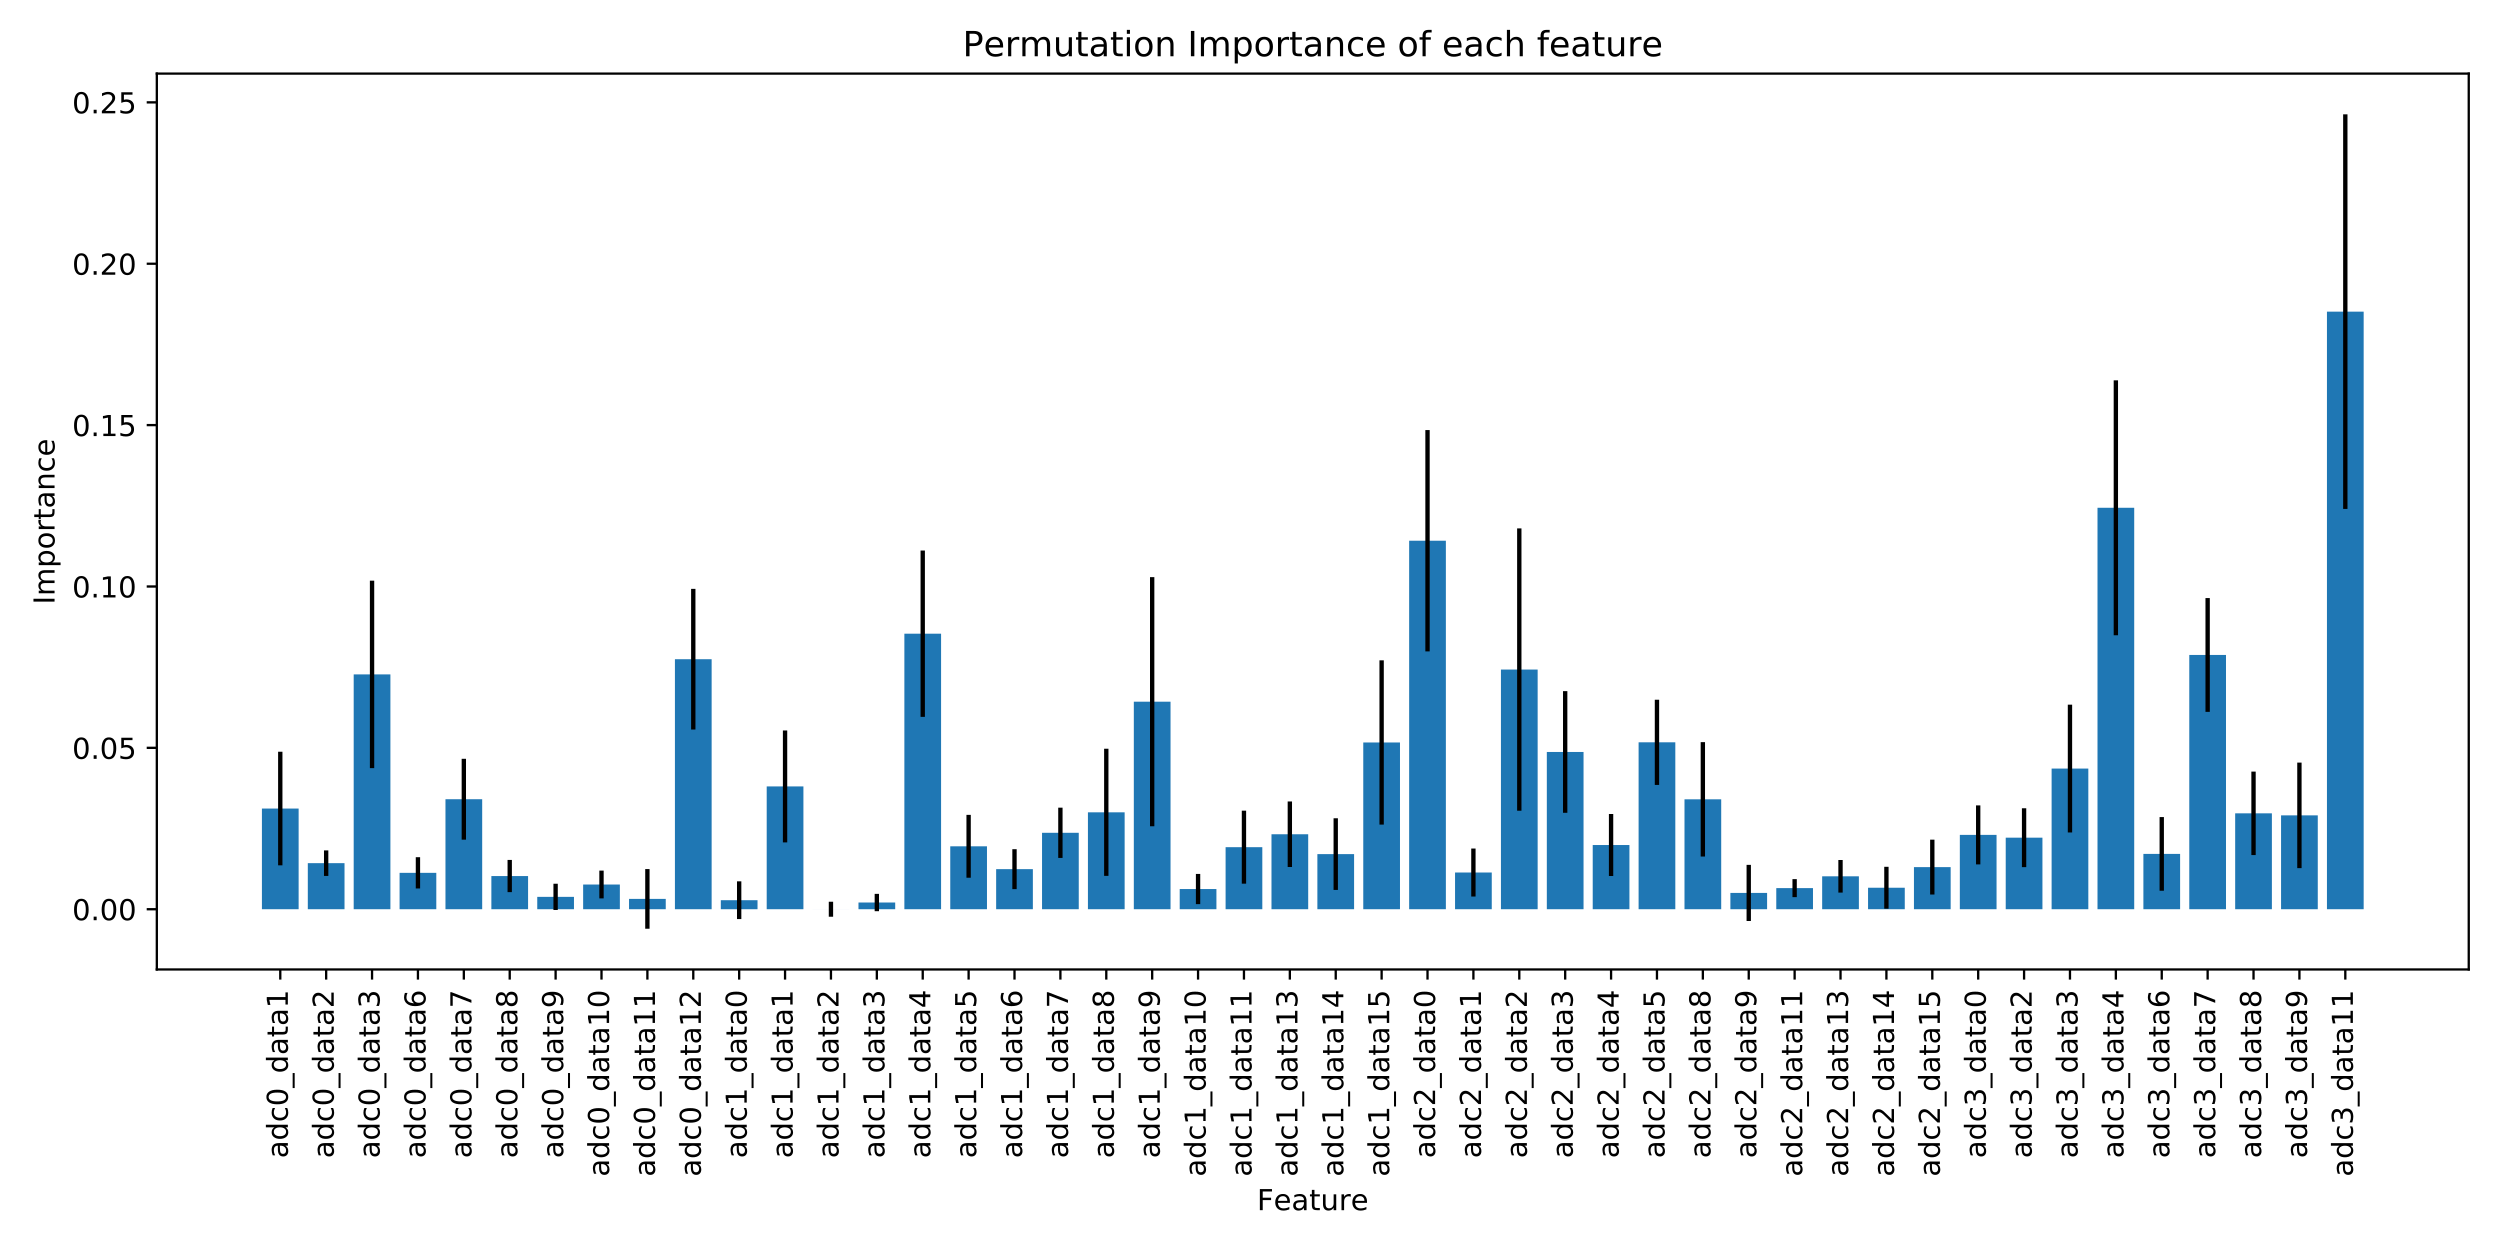 <?xml version="1.0" encoding="utf-8" standalone="no"?>
<!DOCTYPE svg PUBLIC "-//W3C//DTD SVG 1.1//EN"
  "http://www.w3.org/Graphics/SVG/1.1/DTD/svg11.dtd">
<!-- Created with matplotlib (https://matplotlib.org/) -->
<svg height="432pt" version="1.1" viewBox="0 0 864 432" width="864pt" xmlns="http://www.w3.org/2000/svg" xmlns:xlink="http://www.w3.org/1999/xlink">
 <defs>
  <style type="text/css">
*{stroke-linecap:butt;stroke-linejoin:round;}
  </style>
 </defs>
 <g id="figure_1">
  <g id="patch_1">
   <path d="M 0 432 
L 864 432 
L 864 0 
L 0 0 
z
" style="fill:#ffffff;"/>
  </g>
  <g id="axes_1">
   <g id="patch_2">
    <path d="M 54.2 335.05 
L 853.2 335.05 
L 853.2 25.44 
L 54.2 25.44 
z
" style="fill:#ffffff;"/>
   </g>
   <g id="patch_3">
    <path clip-path="url(#p836c6cf924)" d="M 90.518 314.228 
L 103.206 314.228 
L 103.206 279.437 
L 90.518 279.437 
z
" style="fill:#1f77b4;"/>
   </g>
   <g id="patch_4">
    <path clip-path="url(#p836c6cf924)" d="M 106.378 314.228 
L 119.065 314.228 
L 119.065 298.308 
L 106.378 298.308 
z
" style="fill:#1f77b4;"/>
   </g>
   <g id="patch_5">
    <path clip-path="url(#p836c6cf924)" d="M 122.237 314.228 
L 134.925 314.228 
L 134.925 233.072 
L 122.237 233.072 
z
" style="fill:#1f77b4;"/>
   </g>
   <g id="patch_6">
    <path clip-path="url(#p836c6cf924)" d="M 138.097 314.228 
L 150.784 314.228 
L 150.784 301.655 
L 138.097 301.655 
z
" style="fill:#1f77b4;"/>
   </g>
   <g id="patch_7">
    <path clip-path="url(#p836c6cf924)" d="M 153.956 314.228 
L 166.644 314.228 
L 166.644 276.213 
L 153.956 276.213 
z
" style="fill:#1f77b4;"/>
   </g>
   <g id="patch_8">
    <path clip-path="url(#p836c6cf924)" d="M 169.816 314.228 
L 182.503 314.228 
L 182.503 302.767 
L 169.816 302.767 
z
" style="fill:#1f77b4;"/>
   </g>
   <g id="patch_9">
    <path clip-path="url(#p836c6cf924)" d="M 185.675 314.228 
L 198.363 314.228 
L 198.363 309.956 
L 185.675 309.956 
z
" style="fill:#1f77b4;"/>
   </g>
   <g id="patch_10">
    <path clip-path="url(#p836c6cf924)" d="M 201.534 314.228 
L 214.222 314.228 
L 214.222 305.692 
L 201.534 305.692 
z
" style="fill:#1f77b4;"/>
   </g>
   <g id="patch_11">
    <path clip-path="url(#p836c6cf924)" d="M 217.394 314.228 
L 230.082 314.228 
L 230.082 310.658 
L 217.394 310.658 
z
" style="fill:#1f77b4;"/>
   </g>
   <g id="patch_12">
    <path clip-path="url(#p836c6cf924)" d="M 233.253 314.228 
L 245.941 314.228 
L 245.941 227.828 
L 233.253 227.828 
z
" style="fill:#1f77b4;"/>
   </g>
   <g id="patch_13">
    <path clip-path="url(#p836c6cf924)" d="M 249.113 314.228 
L 261.8 314.228 
L 261.8 311.111 
L 249.113 311.111 
z
" style="fill:#1f77b4;"/>
   </g>
   <g id="patch_14">
    <path clip-path="url(#p836c6cf924)" d="M 264.972 314.228 
L 277.66 314.228 
L 277.66 271.788 
L 264.972 271.788 
z
" style="fill:#1f77b4;"/>
   </g>
   <g id="patch_15">
    <path clip-path="url(#p836c6cf924)" d="M 280.832 314.228 
L 293.519 314.228 
L 293.519 314.22 
L 280.832 314.22 
z
" style="fill:#1f77b4;"/>
   </g>
   <g id="patch_16">
    <path clip-path="url(#p836c6cf924)" d="M 296.691 314.228 
L 309.379 314.228 
L 309.379 311.908 
L 296.691 311.908 
z
" style="fill:#1f77b4;"/>
   </g>
   <g id="patch_17">
    <path clip-path="url(#p836c6cf924)" d="M 312.551 314.228 
L 325.238 314.228 
L 325.238 219.005 
L 312.551 219.005 
z
" style="fill:#1f77b4;"/>
   </g>
   <g id="patch_18">
    <path clip-path="url(#p836c6cf924)" d="M 328.41 314.228 
L 341.098 314.228 
L 341.098 292.484 
L 328.41 292.484 
z
" style="fill:#1f77b4;"/>
   </g>
   <g id="patch_19">
    <path clip-path="url(#p836c6cf924)" d="M 344.27 314.228 
L 356.957 314.228 
L 356.957 300.378 
L 344.27 300.378 
z
" style="fill:#1f77b4;"/>
   </g>
   <g id="patch_20">
    <path clip-path="url(#p836c6cf924)" d="M 360.129 314.228 
L 372.817 314.228 
L 372.817 287.815 
L 360.129 287.815 
z
" style="fill:#1f77b4;"/>
   </g>
   <g id="patch_21">
    <path clip-path="url(#p836c6cf924)" d="M 375.989 314.228 
L 388.676 314.228 
L 388.676 280.739 
L 375.989 280.739 
z
" style="fill:#1f77b4;"/>
   </g>
   <g id="patch_22">
    <path clip-path="url(#p836c6cf924)" d="M 391.848 314.228 
L 404.536 314.228 
L 404.536 242.504 
L 391.848 242.504 
z
" style="fill:#1f77b4;"/>
   </g>
   <g id="patch_23">
    <path clip-path="url(#p836c6cf924)" d="M 407.708 314.228 
L 420.395 314.228 
L 420.395 307.252 
L 407.708 307.252 
z
" style="fill:#1f77b4;"/>
   </g>
   <g id="patch_24">
    <path clip-path="url(#p836c6cf924)" d="M 423.567 314.228 
L 436.255 314.228 
L 436.255 292.785 
L 423.567 292.785 
z
" style="fill:#1f77b4;"/>
   </g>
   <g id="patch_25">
    <path clip-path="url(#p836c6cf924)" d="M 439.426 314.228 
L 452.114 314.228 
L 452.114 288.319 
L 439.426 288.319 
z
" style="fill:#1f77b4;"/>
   </g>
   <g id="patch_26">
    <path clip-path="url(#p836c6cf924)" d="M 455.286 314.228 
L 467.974 314.228 
L 467.974 295.182 
L 455.286 295.182 
z
" style="fill:#1f77b4;"/>
   </g>
   <g id="patch_27">
    <path clip-path="url(#p836c6cf924)" d="M 471.145 314.228 
L 483.833 314.228 
L 483.833 256.601 
L 471.145 256.601 
z
" style="fill:#1f77b4;"/>
   </g>
   <g id="patch_28">
    <path clip-path="url(#p836c6cf924)" d="M 487.005 314.228 
L 499.692 314.228 
L 499.692 186.872 
L 487.005 186.872 
z
" style="fill:#1f77b4;"/>
   </g>
   <g id="patch_29">
    <path clip-path="url(#p836c6cf924)" d="M 502.864 314.228 
L 515.552 314.228 
L 515.552 301.54 
L 502.864 301.54 
z
" style="fill:#1f77b4;"/>
   </g>
   <g id="patch_30">
    <path clip-path="url(#p836c6cf924)" d="M 518.724 314.228 
L 531.411 314.228 
L 531.411 231.397 
L 518.724 231.397 
z
" style="fill:#1f77b4;"/>
   </g>
   <g id="patch_31">
    <path clip-path="url(#p836c6cf924)" d="M 534.583 314.228 
L 547.271 314.228 
L 547.271 259.88 
L 534.583 259.88 
z
" style="fill:#1f77b4;"/>
   </g>
   <g id="patch_32">
    <path clip-path="url(#p836c6cf924)" d="M 550.443 314.228 
L 563.13 314.228 
L 563.13 292.042 
L 550.443 292.042 
z
" style="fill:#1f77b4;"/>
   </g>
   <g id="patch_33">
    <path clip-path="url(#p836c6cf924)" d="M 566.302 314.228 
L 578.99 314.228 
L 578.99 256.541 
L 566.302 256.541 
z
" style="fill:#1f77b4;"/>
   </g>
   <g id="patch_34">
    <path clip-path="url(#p836c6cf924)" d="M 582.162 314.228 
L 594.849 314.228 
L 594.849 276.244 
L 582.162 276.244 
z
" style="fill:#1f77b4;"/>
   </g>
   <g id="patch_35">
    <path clip-path="url(#p836c6cf924)" d="M 598.021 314.228 
L 610.709 314.228 
L 610.709 308.594 
L 598.021 308.594 
z
" style="fill:#1f77b4;"/>
   </g>
   <g id="patch_36">
    <path clip-path="url(#p836c6cf924)" d="M 613.881 314.228 
L 626.568 314.228 
L 626.568 306.931 
L 613.881 306.931 
z
" style="fill:#1f77b4;"/>
   </g>
   <g id="patch_37">
    <path clip-path="url(#p836c6cf924)" d="M 629.74 314.228 
L 642.428 314.228 
L 642.428 302.854 
L 629.74 302.854 
z
" style="fill:#1f77b4;"/>
   </g>
   <g id="patch_38">
    <path clip-path="url(#p836c6cf924)" d="M 645.6 314.228 
L 658.287 314.228 
L 658.287 306.802 
L 645.6 306.802 
z
" style="fill:#1f77b4;"/>
   </g>
   <g id="patch_39">
    <path clip-path="url(#p836c6cf924)" d="M 661.459 314.228 
L 674.147 314.228 
L 674.147 299.677 
L 661.459 299.677 
z
" style="fill:#1f77b4;"/>
   </g>
   <g id="patch_40">
    <path clip-path="url(#p836c6cf924)" d="M 677.318 314.228 
L 690.006 314.228 
L 690.006 288.536 
L 677.318 288.536 
z
" style="fill:#1f77b4;"/>
   </g>
   <g id="patch_41">
    <path clip-path="url(#p836c6cf924)" d="M 693.178 314.228 
L 705.866 314.228 
L 705.866 289.5 
L 693.178 289.5 
z
" style="fill:#1f77b4;"/>
   </g>
   <g id="patch_42">
    <path clip-path="url(#p836c6cf924)" d="M 709.037 314.228 
L 721.725 314.228 
L 721.725 265.618 
L 709.037 265.618 
z
" style="fill:#1f77b4;"/>
   </g>
   <g id="patch_43">
    <path clip-path="url(#p836c6cf924)" d="M 724.897 314.228 
L 737.584 314.228 
L 737.584 175.485 
L 724.897 175.485 
z
" style="fill:#1f77b4;"/>
   </g>
   <g id="patch_44">
    <path clip-path="url(#p836c6cf924)" d="M 740.756 314.228 
L 753.444 314.228 
L 753.444 295.109 
L 740.756 295.109 
z
" style="fill:#1f77b4;"/>
   </g>
   <g id="patch_45">
    <path clip-path="url(#p836c6cf924)" d="M 756.616 314.228 
L 769.303 314.228 
L 769.303 226.351 
L 756.616 226.351 
z
" style="fill:#1f77b4;"/>
   </g>
   <g id="patch_46">
    <path clip-path="url(#p836c6cf924)" d="M 772.475 314.228 
L 785.163 314.228 
L 785.163 281.087 
L 772.475 281.087 
z
" style="fill:#1f77b4;"/>
   </g>
   <g id="patch_47">
    <path clip-path="url(#p836c6cf924)" d="M 788.335 314.228 
L 801.022 314.228 
L 801.022 281.789 
L 788.335 281.789 
z
" style="fill:#1f77b4;"/>
   </g>
   <g id="patch_48">
    <path clip-path="url(#p836c6cf924)" d="M 804.194 314.228 
L 816.882 314.228 
L 816.882 107.706 
L 804.194 107.706 
z
" style="fill:#1f77b4;"/>
   </g>
   <g id="matplotlib.axis_1">
    <g id="xtick_1">
     <g id="line2d_1">
      <defs>
       <path d="M 0 0 
L 0 3.5 
" id="m7e3e6c8fe9" style="stroke:#000000;stroke-width:0.8;"/>
      </defs>
      <g>
       <use style="stroke:#000000;stroke-width:0.8;" x="96.862" xlink:href="#m7e3e6c8fe9" y="335.05"/>
      </g>
     </g>
     <g id="text_1">
      <!-- adc0_data1 -->
      <defs>
       <path d="M 34.281 27.484 
Q 23.391 27.484 19.188 25 
Q 14.984 22.516 14.984 16.5 
Q 14.984 11.719 18.141 8.906 
Q 21.297 6.109 26.703 6.109 
Q 34.188 6.109 38.703 11.406 
Q 43.219 16.703 43.219 25.484 
L 43.219 27.484 
z
M 52.203 31.203 
L 52.203 0 
L 43.219 0 
L 43.219 8.297 
Q 40.141 3.328 35.547 0.953 
Q 30.953 -1.422 24.312 -1.422 
Q 15.922 -1.422 10.953 3.297 
Q 6 8.016 6 15.922 
Q 6 25.141 12.172 29.828 
Q 18.359 34.516 30.609 34.516 
L 43.219 34.516 
L 43.219 35.406 
Q 43.219 41.609 39.141 45 
Q 35.062 48.391 27.688 48.391 
Q 23 48.391 18.547 47.266 
Q 14.109 46.141 10.016 43.891 
L 10.016 52.203 
Q 14.938 54.109 19.578 55.047 
Q 24.219 56 28.609 56 
Q 40.484 56 46.344 49.844 
Q 52.203 43.703 52.203 31.203 
z
" id="DejaVuSans-97"/>
       <path d="M 45.406 46.391 
L 45.406 75.984 
L 54.391 75.984 
L 54.391 0 
L 45.406 0 
L 45.406 8.203 
Q 42.578 3.328 38.25 0.953 
Q 33.938 -1.422 27.875 -1.422 
Q 17.969 -1.422 11.734 6.484 
Q 5.516 14.406 5.516 27.297 
Q 5.516 40.188 11.734 48.094 
Q 17.969 56 27.875 56 
Q 33.938 56 38.25 53.625 
Q 42.578 51.266 45.406 46.391 
z
M 14.797 27.297 
Q 14.797 17.391 18.875 11.75 
Q 22.953 6.109 30.078 6.109 
Q 37.203 6.109 41.297 11.75 
Q 45.406 17.391 45.406 27.297 
Q 45.406 37.203 41.297 42.844 
Q 37.203 48.484 30.078 48.484 
Q 22.953 48.484 18.875 42.844 
Q 14.797 37.203 14.797 27.297 
z
" id="DejaVuSans-100"/>
       <path d="M 48.781 52.594 
L 48.781 44.188 
Q 44.969 46.297 41.141 47.344 
Q 37.312 48.391 33.406 48.391 
Q 24.656 48.391 19.812 42.844 
Q 14.984 37.312 14.984 27.297 
Q 14.984 17.281 19.812 11.734 
Q 24.656 6.203 33.406 6.203 
Q 37.312 6.203 41.141 7.25 
Q 44.969 8.297 48.781 10.406 
L 48.781 2.094 
Q 45.016 0.344 40.984 -0.531 
Q 36.969 -1.422 32.422 -1.422 
Q 20.062 -1.422 12.781 6.344 
Q 5.516 14.109 5.516 27.297 
Q 5.516 40.672 12.859 48.328 
Q 20.219 56 33.016 56 
Q 37.156 56 41.109 55.141 
Q 45.062 54.297 48.781 52.594 
z
" id="DejaVuSans-99"/>
       <path d="M 31.781 66.406 
Q 24.172 66.406 20.328 58.906 
Q 16.5 51.422 16.5 36.375 
Q 16.5 21.391 20.328 13.891 
Q 24.172 6.391 31.781 6.391 
Q 39.453 6.391 43.281 13.891 
Q 47.125 21.391 47.125 36.375 
Q 47.125 51.422 43.281 58.906 
Q 39.453 66.406 31.781 66.406 
z
M 31.781 74.219 
Q 44.047 74.219 50.516 64.516 
Q 56.984 54.828 56.984 36.375 
Q 56.984 17.969 50.516 8.266 
Q 44.047 -1.422 31.781 -1.422 
Q 19.531 -1.422 13.062 8.266 
Q 6.594 17.969 6.594 36.375 
Q 6.594 54.828 13.062 64.516 
Q 19.531 74.219 31.781 74.219 
z
" id="DejaVuSans-48"/>
       <path d="M 50.984 -16.609 
L 50.984 -23.578 
L -0.984 -23.578 
L -0.984 -16.609 
z
" id="DejaVuSans-95"/>
       <path d="M 18.312 70.219 
L 18.312 54.688 
L 36.812 54.688 
L 36.812 47.703 
L 18.312 47.703 
L 18.312 18.016 
Q 18.312 11.328 20.141 9.422 
Q 21.969 7.516 27.594 7.516 
L 36.812 7.516 
L 36.812 0 
L 27.594 0 
Q 17.188 0 13.234 3.875 
Q 9.281 7.766 9.281 18.016 
L 9.281 47.703 
L 2.688 47.703 
L 2.688 54.688 
L 9.281 54.688 
L 9.281 70.219 
z
" id="DejaVuSans-116"/>
       <path d="M 12.406 8.297 
L 28.516 8.297 
L 28.516 63.922 
L 10.984 60.406 
L 10.984 69.391 
L 28.422 72.906 
L 38.281 72.906 
L 38.281 8.297 
L 54.391 8.297 
L 54.391 0 
L 12.406 0 
z
" id="DejaVuSans-49"/>
      </defs>
      <g transform="translate(99.482 400.275)rotate(-90)scale(0.1 -0.1)">
       <use xlink:href="#DejaVuSans-97"/>
       <use x="61.279" xlink:href="#DejaVuSans-100"/>
       <use x="124.756" xlink:href="#DejaVuSans-99"/>
       <use x="179.736" xlink:href="#DejaVuSans-48"/>
       <use x="243.359" xlink:href="#DejaVuSans-95"/>
       <use x="293.359" xlink:href="#DejaVuSans-100"/>
       <use x="356.836" xlink:href="#DejaVuSans-97"/>
       <use x="418.115" xlink:href="#DejaVuSans-116"/>
       <use x="457.324" xlink:href="#DejaVuSans-97"/>
       <use x="518.604" xlink:href="#DejaVuSans-49"/>
      </g>
     </g>
    </g>
    <g id="xtick_2">
     <g id="line2d_2">
      <g>
       <use style="stroke:#000000;stroke-width:0.8;" x="112.721" xlink:href="#m7e3e6c8fe9" y="335.05"/>
      </g>
     </g>
     <g id="text_2">
      <!-- adc0_data2 -->
      <defs>
       <path d="M 19.188 8.297 
L 53.609 8.297 
L 53.609 0 
L 7.328 0 
L 7.328 8.297 
Q 12.938 14.109 22.625 23.891 
Q 32.328 33.688 34.812 36.531 
Q 39.547 41.844 41.422 45.531 
Q 43.312 49.219 43.312 52.781 
Q 43.312 58.594 39.234 62.25 
Q 35.156 65.922 28.609 65.922 
Q 23.969 65.922 18.812 64.312 
Q 13.672 62.703 7.812 59.422 
L 7.812 69.391 
Q 13.766 71.781 18.938 73 
Q 24.125 74.219 28.422 74.219 
Q 39.75 74.219 46.484 68.547 
Q 53.219 62.891 53.219 53.422 
Q 53.219 48.922 51.531 44.891 
Q 49.859 40.875 45.406 35.406 
Q 44.188 33.984 37.641 27.219 
Q 31.109 20.453 19.188 8.297 
z
" id="DejaVuSans-50"/>
      </defs>
      <g transform="translate(115.342 400.275)rotate(-90)scale(0.1 -0.1)">
       <use xlink:href="#DejaVuSans-97"/>
       <use x="61.279" xlink:href="#DejaVuSans-100"/>
       <use x="124.756" xlink:href="#DejaVuSans-99"/>
       <use x="179.736" xlink:href="#DejaVuSans-48"/>
       <use x="243.359" xlink:href="#DejaVuSans-95"/>
       <use x="293.359" xlink:href="#DejaVuSans-100"/>
       <use x="356.836" xlink:href="#DejaVuSans-97"/>
       <use x="418.115" xlink:href="#DejaVuSans-116"/>
       <use x="457.324" xlink:href="#DejaVuSans-97"/>
       <use x="518.604" xlink:href="#DejaVuSans-50"/>
      </g>
     </g>
    </g>
    <g id="xtick_3">
     <g id="line2d_3">
      <g>
       <use style="stroke:#000000;stroke-width:0.8;" x="128.581" xlink:href="#m7e3e6c8fe9" y="335.05"/>
      </g>
     </g>
     <g id="text_3">
      <!-- adc0_data3 -->
      <defs>
       <path d="M 40.578 39.312 
Q 47.656 37.797 51.625 33 
Q 55.609 28.219 55.609 21.188 
Q 55.609 10.406 48.188 4.484 
Q 40.766 -1.422 27.094 -1.422 
Q 22.516 -1.422 17.656 -0.516 
Q 12.797 0.391 7.625 2.203 
L 7.625 11.719 
Q 11.719 9.328 16.594 8.109 
Q 21.484 6.891 26.812 6.891 
Q 36.078 6.891 40.938 10.547 
Q 45.797 14.203 45.797 21.188 
Q 45.797 27.641 41.281 31.266 
Q 36.766 34.906 28.719 34.906 
L 20.219 34.906 
L 20.219 43.016 
L 29.109 43.016 
Q 36.375 43.016 40.234 45.922 
Q 44.094 48.828 44.094 54.297 
Q 44.094 59.906 40.109 62.906 
Q 36.141 65.922 28.719 65.922 
Q 24.656 65.922 20.016 65.031 
Q 15.375 64.156 9.812 62.312 
L 9.812 71.094 
Q 15.438 72.656 20.344 73.438 
Q 25.25 74.219 29.594 74.219 
Q 40.828 74.219 47.359 69.109 
Q 53.906 64.016 53.906 55.328 
Q 53.906 49.266 50.438 45.094 
Q 46.969 40.922 40.578 39.312 
z
" id="DejaVuSans-51"/>
      </defs>
      <g transform="translate(131.201 400.275)rotate(-90)scale(0.1 -0.1)">
       <use xlink:href="#DejaVuSans-97"/>
       <use x="61.279" xlink:href="#DejaVuSans-100"/>
       <use x="124.756" xlink:href="#DejaVuSans-99"/>
       <use x="179.736" xlink:href="#DejaVuSans-48"/>
       <use x="243.359" xlink:href="#DejaVuSans-95"/>
       <use x="293.359" xlink:href="#DejaVuSans-100"/>
       <use x="356.836" xlink:href="#DejaVuSans-97"/>
       <use x="418.115" xlink:href="#DejaVuSans-116"/>
       <use x="457.324" xlink:href="#DejaVuSans-97"/>
       <use x="518.604" xlink:href="#DejaVuSans-51"/>
      </g>
     </g>
    </g>
    <g id="xtick_4">
     <g id="line2d_4">
      <g>
       <use style="stroke:#000000;stroke-width:0.8;" x="144.44" xlink:href="#m7e3e6c8fe9" y="335.05"/>
      </g>
     </g>
     <g id="text_4">
      <!-- adc0_data6 -->
      <defs>
       <path d="M 33.016 40.375 
Q 26.375 40.375 22.484 35.828 
Q 18.609 31.297 18.609 23.391 
Q 18.609 15.531 22.484 10.953 
Q 26.375 6.391 33.016 6.391 
Q 39.656 6.391 43.531 10.953 
Q 47.406 15.531 47.406 23.391 
Q 47.406 31.297 43.531 35.828 
Q 39.656 40.375 33.016 40.375 
z
M 52.594 71.297 
L 52.594 62.312 
Q 48.875 64.062 45.094 64.984 
Q 41.312 65.922 37.594 65.922 
Q 27.828 65.922 22.672 59.328 
Q 17.531 52.734 16.797 39.406 
Q 19.672 43.656 24.016 45.922 
Q 28.375 48.188 33.594 48.188 
Q 44.578 48.188 50.953 41.516 
Q 57.328 34.859 57.328 23.391 
Q 57.328 12.156 50.688 5.359 
Q 44.047 -1.422 33.016 -1.422 
Q 20.359 -1.422 13.672 8.266 
Q 6.984 17.969 6.984 36.375 
Q 6.984 53.656 15.188 63.938 
Q 23.391 74.219 37.203 74.219 
Q 40.922 74.219 44.703 73.484 
Q 48.484 72.75 52.594 71.297 
z
" id="DejaVuSans-54"/>
      </defs>
      <g transform="translate(147.061 400.275)rotate(-90)scale(0.1 -0.1)">
       <use xlink:href="#DejaVuSans-97"/>
       <use x="61.279" xlink:href="#DejaVuSans-100"/>
       <use x="124.756" xlink:href="#DejaVuSans-99"/>
       <use x="179.736" xlink:href="#DejaVuSans-48"/>
       <use x="243.359" xlink:href="#DejaVuSans-95"/>
       <use x="293.359" xlink:href="#DejaVuSans-100"/>
       <use x="356.836" xlink:href="#DejaVuSans-97"/>
       <use x="418.115" xlink:href="#DejaVuSans-116"/>
       <use x="457.324" xlink:href="#DejaVuSans-97"/>
       <use x="518.604" xlink:href="#DejaVuSans-54"/>
      </g>
     </g>
    </g>
    <g id="xtick_5">
     <g id="line2d_5">
      <g>
       <use style="stroke:#000000;stroke-width:0.8;" x="160.3" xlink:href="#m7e3e6c8fe9" y="335.05"/>
      </g>
     </g>
     <g id="text_5">
      <!-- adc0_data7 -->
      <defs>
       <path d="M 8.203 72.906 
L 55.078 72.906 
L 55.078 68.703 
L 28.609 0 
L 18.312 0 
L 43.219 64.594 
L 8.203 64.594 
z
" id="DejaVuSans-55"/>
      </defs>
      <g transform="translate(162.92 400.275)rotate(-90)scale(0.1 -0.1)">
       <use xlink:href="#DejaVuSans-97"/>
       <use x="61.279" xlink:href="#DejaVuSans-100"/>
       <use x="124.756" xlink:href="#DejaVuSans-99"/>
       <use x="179.736" xlink:href="#DejaVuSans-48"/>
       <use x="243.359" xlink:href="#DejaVuSans-95"/>
       <use x="293.359" xlink:href="#DejaVuSans-100"/>
       <use x="356.836" xlink:href="#DejaVuSans-97"/>
       <use x="418.115" xlink:href="#DejaVuSans-116"/>
       <use x="457.324" xlink:href="#DejaVuSans-97"/>
       <use x="518.604" xlink:href="#DejaVuSans-55"/>
      </g>
     </g>
    </g>
    <g id="xtick_6">
     <g id="line2d_6">
      <g>
       <use style="stroke:#000000;stroke-width:0.8;" x="176.159" xlink:href="#m7e3e6c8fe9" y="335.05"/>
      </g>
     </g>
     <g id="text_6">
      <!-- adc0_data8 -->
      <defs>
       <path d="M 31.781 34.625 
Q 24.75 34.625 20.719 30.859 
Q 16.703 27.094 16.703 20.516 
Q 16.703 13.922 20.719 10.156 
Q 24.75 6.391 31.781 6.391 
Q 38.812 6.391 42.859 10.172 
Q 46.922 13.969 46.922 20.516 
Q 46.922 27.094 42.891 30.859 
Q 38.875 34.625 31.781 34.625 
z
M 21.922 38.812 
Q 15.578 40.375 12.031 44.719 
Q 8.5 49.078 8.5 55.328 
Q 8.5 64.062 14.719 69.141 
Q 20.953 74.219 31.781 74.219 
Q 42.672 74.219 48.875 69.141 
Q 55.078 64.062 55.078 55.328 
Q 55.078 49.078 51.531 44.719 
Q 48 40.375 41.703 38.812 
Q 48.828 37.156 52.797 32.312 
Q 56.781 27.484 56.781 20.516 
Q 56.781 9.906 50.312 4.234 
Q 43.844 -1.422 31.781 -1.422 
Q 19.734 -1.422 13.25 4.234 
Q 6.781 9.906 6.781 20.516 
Q 6.781 27.484 10.781 32.312 
Q 14.797 37.156 21.922 38.812 
z
M 18.312 54.391 
Q 18.312 48.734 21.844 45.562 
Q 25.391 42.391 31.781 42.391 
Q 38.141 42.391 41.719 45.562 
Q 45.312 48.734 45.312 54.391 
Q 45.312 60.062 41.719 63.234 
Q 38.141 66.406 31.781 66.406 
Q 25.391 66.406 21.844 63.234 
Q 18.312 60.062 18.312 54.391 
z
" id="DejaVuSans-56"/>
      </defs>
      <g transform="translate(178.78 400.275)rotate(-90)scale(0.1 -0.1)">
       <use xlink:href="#DejaVuSans-97"/>
       <use x="61.279" xlink:href="#DejaVuSans-100"/>
       <use x="124.756" xlink:href="#DejaVuSans-99"/>
       <use x="179.736" xlink:href="#DejaVuSans-48"/>
       <use x="243.359" xlink:href="#DejaVuSans-95"/>
       <use x="293.359" xlink:href="#DejaVuSans-100"/>
       <use x="356.836" xlink:href="#DejaVuSans-97"/>
       <use x="418.115" xlink:href="#DejaVuSans-116"/>
       <use x="457.324" xlink:href="#DejaVuSans-97"/>
       <use x="518.604" xlink:href="#DejaVuSans-56"/>
      </g>
     </g>
    </g>
    <g id="xtick_7">
     <g id="line2d_7">
      <g>
       <use style="stroke:#000000;stroke-width:0.8;" x="192.019" xlink:href="#m7e3e6c8fe9" y="335.05"/>
      </g>
     </g>
     <g id="text_7">
      <!-- adc0_data9 -->
      <defs>
       <path d="M 10.984 1.516 
L 10.984 10.5 
Q 14.703 8.734 18.5 7.812 
Q 22.312 6.891 25.984 6.891 
Q 35.75 6.891 40.891 13.453 
Q 46.047 20.016 46.781 33.406 
Q 43.953 29.203 39.594 26.953 
Q 35.25 24.703 29.984 24.703 
Q 19.047 24.703 12.672 31.312 
Q 6.297 37.938 6.297 49.422 
Q 6.297 60.641 12.938 67.422 
Q 19.578 74.219 30.609 74.219 
Q 43.266 74.219 49.922 64.516 
Q 56.594 54.828 56.594 36.375 
Q 56.594 19.141 48.406 8.859 
Q 40.234 -1.422 26.422 -1.422 
Q 22.703 -1.422 18.891 -0.688 
Q 15.094 0.047 10.984 1.516 
z
M 30.609 32.422 
Q 37.25 32.422 41.125 36.953 
Q 45.016 41.5 45.016 49.422 
Q 45.016 57.281 41.125 61.844 
Q 37.25 66.406 30.609 66.406 
Q 23.969 66.406 20.094 61.844 
Q 16.219 57.281 16.219 49.422 
Q 16.219 41.5 20.094 36.953 
Q 23.969 32.422 30.609 32.422 
z
" id="DejaVuSans-57"/>
      </defs>
      <g transform="translate(194.639 400.275)rotate(-90)scale(0.1 -0.1)">
       <use xlink:href="#DejaVuSans-97"/>
       <use x="61.279" xlink:href="#DejaVuSans-100"/>
       <use x="124.756" xlink:href="#DejaVuSans-99"/>
       <use x="179.736" xlink:href="#DejaVuSans-48"/>
       <use x="243.359" xlink:href="#DejaVuSans-95"/>
       <use x="293.359" xlink:href="#DejaVuSans-100"/>
       <use x="356.836" xlink:href="#DejaVuSans-97"/>
       <use x="418.115" xlink:href="#DejaVuSans-116"/>
       <use x="457.324" xlink:href="#DejaVuSans-97"/>
       <use x="518.604" xlink:href="#DejaVuSans-57"/>
      </g>
     </g>
    </g>
    <g id="xtick_8">
     <g id="line2d_8">
      <g>
       <use style="stroke:#000000;stroke-width:0.8;" x="207.878" xlink:href="#m7e3e6c8fe9" y="335.05"/>
      </g>
     </g>
     <g id="text_8">
      <!-- adc0_data10 -->
      <g transform="translate(210.499 406.637)rotate(-90)scale(0.1 -0.1)">
       <use xlink:href="#DejaVuSans-97"/>
       <use x="61.279" xlink:href="#DejaVuSans-100"/>
       <use x="124.756" xlink:href="#DejaVuSans-99"/>
       <use x="179.736" xlink:href="#DejaVuSans-48"/>
       <use x="243.359" xlink:href="#DejaVuSans-95"/>
       <use x="293.359" xlink:href="#DejaVuSans-100"/>
       <use x="356.836" xlink:href="#DejaVuSans-97"/>
       <use x="418.115" xlink:href="#DejaVuSans-116"/>
       <use x="457.324" xlink:href="#DejaVuSans-97"/>
       <use x="518.604" xlink:href="#DejaVuSans-49"/>
       <use x="582.227" xlink:href="#DejaVuSans-48"/>
      </g>
     </g>
    </g>
    <g id="xtick_9">
     <g id="line2d_9">
      <g>
       <use style="stroke:#000000;stroke-width:0.8;" x="223.738" xlink:href="#m7e3e6c8fe9" y="335.05"/>
      </g>
     </g>
     <g id="text_9">
      <!-- adc0_data11 -->
      <g transform="translate(226.358 406.637)rotate(-90)scale(0.1 -0.1)">
       <use xlink:href="#DejaVuSans-97"/>
       <use x="61.279" xlink:href="#DejaVuSans-100"/>
       <use x="124.756" xlink:href="#DejaVuSans-99"/>
       <use x="179.736" xlink:href="#DejaVuSans-48"/>
       <use x="243.359" xlink:href="#DejaVuSans-95"/>
       <use x="293.359" xlink:href="#DejaVuSans-100"/>
       <use x="356.836" xlink:href="#DejaVuSans-97"/>
       <use x="418.115" xlink:href="#DejaVuSans-116"/>
       <use x="457.324" xlink:href="#DejaVuSans-97"/>
       <use x="518.604" xlink:href="#DejaVuSans-49"/>
       <use x="582.227" xlink:href="#DejaVuSans-49"/>
      </g>
     </g>
    </g>
    <g id="xtick_10">
     <g id="line2d_10">
      <g>
       <use style="stroke:#000000;stroke-width:0.8;" x="239.597" xlink:href="#m7e3e6c8fe9" y="335.05"/>
      </g>
     </g>
     <g id="text_10">
      <!-- adc0_data12 -->
      <g transform="translate(242.217 406.637)rotate(-90)scale(0.1 -0.1)">
       <use xlink:href="#DejaVuSans-97"/>
       <use x="61.279" xlink:href="#DejaVuSans-100"/>
       <use x="124.756" xlink:href="#DejaVuSans-99"/>
       <use x="179.736" xlink:href="#DejaVuSans-48"/>
       <use x="243.359" xlink:href="#DejaVuSans-95"/>
       <use x="293.359" xlink:href="#DejaVuSans-100"/>
       <use x="356.836" xlink:href="#DejaVuSans-97"/>
       <use x="418.115" xlink:href="#DejaVuSans-116"/>
       <use x="457.324" xlink:href="#DejaVuSans-97"/>
       <use x="518.604" xlink:href="#DejaVuSans-49"/>
       <use x="582.227" xlink:href="#DejaVuSans-50"/>
      </g>
     </g>
    </g>
    <g id="xtick_11">
     <g id="line2d_11">
      <g>
       <use style="stroke:#000000;stroke-width:0.8;" x="255.457" xlink:href="#m7e3e6c8fe9" y="335.05"/>
      </g>
     </g>
     <g id="text_11">
      <!-- adc1_data0 -->
      <g transform="translate(258.077 400.275)rotate(-90)scale(0.1 -0.1)">
       <use xlink:href="#DejaVuSans-97"/>
       <use x="61.279" xlink:href="#DejaVuSans-100"/>
       <use x="124.756" xlink:href="#DejaVuSans-99"/>
       <use x="179.736" xlink:href="#DejaVuSans-49"/>
       <use x="243.359" xlink:href="#DejaVuSans-95"/>
       <use x="293.359" xlink:href="#DejaVuSans-100"/>
       <use x="356.836" xlink:href="#DejaVuSans-97"/>
       <use x="418.115" xlink:href="#DejaVuSans-116"/>
       <use x="457.324" xlink:href="#DejaVuSans-97"/>
       <use x="518.604" xlink:href="#DejaVuSans-48"/>
      </g>
     </g>
    </g>
    <g id="xtick_12">
     <g id="line2d_12">
      <g>
       <use style="stroke:#000000;stroke-width:0.8;" x="271.316" xlink:href="#m7e3e6c8fe9" y="335.05"/>
      </g>
     </g>
     <g id="text_12">
      <!-- adc1_data1 -->
      <g transform="translate(273.936 400.275)rotate(-90)scale(0.1 -0.1)">
       <use xlink:href="#DejaVuSans-97"/>
       <use x="61.279" xlink:href="#DejaVuSans-100"/>
       <use x="124.756" xlink:href="#DejaVuSans-99"/>
       <use x="179.736" xlink:href="#DejaVuSans-49"/>
       <use x="243.359" xlink:href="#DejaVuSans-95"/>
       <use x="293.359" xlink:href="#DejaVuSans-100"/>
       <use x="356.836" xlink:href="#DejaVuSans-97"/>
       <use x="418.115" xlink:href="#DejaVuSans-116"/>
       <use x="457.324" xlink:href="#DejaVuSans-97"/>
       <use x="518.604" xlink:href="#DejaVuSans-49"/>
      </g>
     </g>
    </g>
    <g id="xtick_13">
     <g id="line2d_13">
      <g>
       <use style="stroke:#000000;stroke-width:0.8;" x="287.176" xlink:href="#m7e3e6c8fe9" y="335.05"/>
      </g>
     </g>
     <g id="text_13">
      <!-- adc1_data2 -->
      <g transform="translate(289.796 400.275)rotate(-90)scale(0.1 -0.1)">
       <use xlink:href="#DejaVuSans-97"/>
       <use x="61.279" xlink:href="#DejaVuSans-100"/>
       <use x="124.756" xlink:href="#DejaVuSans-99"/>
       <use x="179.736" xlink:href="#DejaVuSans-49"/>
       <use x="243.359" xlink:href="#DejaVuSans-95"/>
       <use x="293.359" xlink:href="#DejaVuSans-100"/>
       <use x="356.836" xlink:href="#DejaVuSans-97"/>
       <use x="418.115" xlink:href="#DejaVuSans-116"/>
       <use x="457.324" xlink:href="#DejaVuSans-97"/>
       <use x="518.604" xlink:href="#DejaVuSans-50"/>
      </g>
     </g>
    </g>
    <g id="xtick_14">
     <g id="line2d_14">
      <g>
       <use style="stroke:#000000;stroke-width:0.8;" x="303.035" xlink:href="#m7e3e6c8fe9" y="335.05"/>
      </g>
     </g>
     <g id="text_14">
      <!-- adc1_data3 -->
      <g transform="translate(305.655 400.275)rotate(-90)scale(0.1 -0.1)">
       <use xlink:href="#DejaVuSans-97"/>
       <use x="61.279" xlink:href="#DejaVuSans-100"/>
       <use x="124.756" xlink:href="#DejaVuSans-99"/>
       <use x="179.736" xlink:href="#DejaVuSans-49"/>
       <use x="243.359" xlink:href="#DejaVuSans-95"/>
       <use x="293.359" xlink:href="#DejaVuSans-100"/>
       <use x="356.836" xlink:href="#DejaVuSans-97"/>
       <use x="418.115" xlink:href="#DejaVuSans-116"/>
       <use x="457.324" xlink:href="#DejaVuSans-97"/>
       <use x="518.604" xlink:href="#DejaVuSans-51"/>
      </g>
     </g>
    </g>
    <g id="xtick_15">
     <g id="line2d_15">
      <g>
       <use style="stroke:#000000;stroke-width:0.8;" x="318.895" xlink:href="#m7e3e6c8fe9" y="335.05"/>
      </g>
     </g>
     <g id="text_15">
      <!-- adc1_data4 -->
      <defs>
       <path d="M 37.797 64.312 
L 12.891 25.391 
L 37.797 25.391 
z
M 35.203 72.906 
L 47.609 72.906 
L 47.609 25.391 
L 58.016 25.391 
L 58.016 17.188 
L 47.609 17.188 
L 47.609 0 
L 37.797 0 
L 37.797 17.188 
L 4.891 17.188 
L 4.891 26.703 
z
" id="DejaVuSans-52"/>
      </defs>
      <g transform="translate(321.515 400.275)rotate(-90)scale(0.1 -0.1)">
       <use xlink:href="#DejaVuSans-97"/>
       <use x="61.279" xlink:href="#DejaVuSans-100"/>
       <use x="124.756" xlink:href="#DejaVuSans-99"/>
       <use x="179.736" xlink:href="#DejaVuSans-49"/>
       <use x="243.359" xlink:href="#DejaVuSans-95"/>
       <use x="293.359" xlink:href="#DejaVuSans-100"/>
       <use x="356.836" xlink:href="#DejaVuSans-97"/>
       <use x="418.115" xlink:href="#DejaVuSans-116"/>
       <use x="457.324" xlink:href="#DejaVuSans-97"/>
       <use x="518.604" xlink:href="#DejaVuSans-52"/>
      </g>
     </g>
    </g>
    <g id="xtick_16">
     <g id="line2d_16">
      <g>
       <use style="stroke:#000000;stroke-width:0.8;" x="334.754" xlink:href="#m7e3e6c8fe9" y="335.05"/>
      </g>
     </g>
     <g id="text_16">
      <!-- adc1_data5 -->
      <defs>
       <path d="M 10.797 72.906 
L 49.516 72.906 
L 49.516 64.594 
L 19.828 64.594 
L 19.828 46.734 
Q 21.969 47.469 24.109 47.828 
Q 26.266 48.188 28.422 48.188 
Q 40.625 48.188 47.75 41.5 
Q 54.891 34.812 54.891 23.391 
Q 54.891 11.625 47.562 5.094 
Q 40.234 -1.422 26.906 -1.422 
Q 22.312 -1.422 17.547 -0.641 
Q 12.797 0.141 7.719 1.703 
L 7.719 11.625 
Q 12.109 9.234 16.797 8.062 
Q 21.484 6.891 26.703 6.891 
Q 35.156 6.891 40.078 11.328 
Q 45.016 15.766 45.016 23.391 
Q 45.016 31 40.078 35.438 
Q 35.156 39.891 26.703 39.891 
Q 22.75 39.891 18.812 39.016 
Q 14.891 38.141 10.797 36.281 
z
" id="DejaVuSans-53"/>
      </defs>
      <g transform="translate(337.374 400.275)rotate(-90)scale(0.1 -0.1)">
       <use xlink:href="#DejaVuSans-97"/>
       <use x="61.279" xlink:href="#DejaVuSans-100"/>
       <use x="124.756" xlink:href="#DejaVuSans-99"/>
       <use x="179.736" xlink:href="#DejaVuSans-49"/>
       <use x="243.359" xlink:href="#DejaVuSans-95"/>
       <use x="293.359" xlink:href="#DejaVuSans-100"/>
       <use x="356.836" xlink:href="#DejaVuSans-97"/>
       <use x="418.115" xlink:href="#DejaVuSans-116"/>
       <use x="457.324" xlink:href="#DejaVuSans-97"/>
       <use x="518.604" xlink:href="#DejaVuSans-53"/>
      </g>
     </g>
    </g>
    <g id="xtick_17">
     <g id="line2d_17">
      <g>
       <use style="stroke:#000000;stroke-width:0.8;" x="350.613" xlink:href="#m7e3e6c8fe9" y="335.05"/>
      </g>
     </g>
     <g id="text_17">
      <!-- adc1_data6 -->
      <g transform="translate(353.234 400.275)rotate(-90)scale(0.1 -0.1)">
       <use xlink:href="#DejaVuSans-97"/>
       <use x="61.279" xlink:href="#DejaVuSans-100"/>
       <use x="124.756" xlink:href="#DejaVuSans-99"/>
       <use x="179.736" xlink:href="#DejaVuSans-49"/>
       <use x="243.359" xlink:href="#DejaVuSans-95"/>
       <use x="293.359" xlink:href="#DejaVuSans-100"/>
       <use x="356.836" xlink:href="#DejaVuSans-97"/>
       <use x="418.115" xlink:href="#DejaVuSans-116"/>
       <use x="457.324" xlink:href="#DejaVuSans-97"/>
       <use x="518.604" xlink:href="#DejaVuSans-54"/>
      </g>
     </g>
    </g>
    <g id="xtick_18">
     <g id="line2d_18">
      <g>
       <use style="stroke:#000000;stroke-width:0.8;" x="366.473" xlink:href="#m7e3e6c8fe9" y="335.05"/>
      </g>
     </g>
     <g id="text_18">
      <!-- adc1_data7 -->
      <g transform="translate(369.093 400.275)rotate(-90)scale(0.1 -0.1)">
       <use xlink:href="#DejaVuSans-97"/>
       <use x="61.279" xlink:href="#DejaVuSans-100"/>
       <use x="124.756" xlink:href="#DejaVuSans-99"/>
       <use x="179.736" xlink:href="#DejaVuSans-49"/>
       <use x="243.359" xlink:href="#DejaVuSans-95"/>
       <use x="293.359" xlink:href="#DejaVuSans-100"/>
       <use x="356.836" xlink:href="#DejaVuSans-97"/>
       <use x="418.115" xlink:href="#DejaVuSans-116"/>
       <use x="457.324" xlink:href="#DejaVuSans-97"/>
       <use x="518.604" xlink:href="#DejaVuSans-55"/>
      </g>
     </g>
    </g>
    <g id="xtick_19">
     <g id="line2d_19">
      <g>
       <use style="stroke:#000000;stroke-width:0.8;" x="382.332" xlink:href="#m7e3e6c8fe9" y="335.05"/>
      </g>
     </g>
     <g id="text_19">
      <!-- adc1_data8 -->
      <g transform="translate(384.953 400.275)rotate(-90)scale(0.1 -0.1)">
       <use xlink:href="#DejaVuSans-97"/>
       <use x="61.279" xlink:href="#DejaVuSans-100"/>
       <use x="124.756" xlink:href="#DejaVuSans-99"/>
       <use x="179.736" xlink:href="#DejaVuSans-49"/>
       <use x="243.359" xlink:href="#DejaVuSans-95"/>
       <use x="293.359" xlink:href="#DejaVuSans-100"/>
       <use x="356.836" xlink:href="#DejaVuSans-97"/>
       <use x="418.115" xlink:href="#DejaVuSans-116"/>
       <use x="457.324" xlink:href="#DejaVuSans-97"/>
       <use x="518.604" xlink:href="#DejaVuSans-56"/>
      </g>
     </g>
    </g>
    <g id="xtick_20">
     <g id="line2d_20">
      <g>
       <use style="stroke:#000000;stroke-width:0.8;" x="398.192" xlink:href="#m7e3e6c8fe9" y="335.05"/>
      </g>
     </g>
     <g id="text_20">
      <!-- adc1_data9 -->
      <g transform="translate(400.812 400.275)rotate(-90)scale(0.1 -0.1)">
       <use xlink:href="#DejaVuSans-97"/>
       <use x="61.279" xlink:href="#DejaVuSans-100"/>
       <use x="124.756" xlink:href="#DejaVuSans-99"/>
       <use x="179.736" xlink:href="#DejaVuSans-49"/>
       <use x="243.359" xlink:href="#DejaVuSans-95"/>
       <use x="293.359" xlink:href="#DejaVuSans-100"/>
       <use x="356.836" xlink:href="#DejaVuSans-97"/>
       <use x="418.115" xlink:href="#DejaVuSans-116"/>
       <use x="457.324" xlink:href="#DejaVuSans-97"/>
       <use x="518.604" xlink:href="#DejaVuSans-57"/>
      </g>
     </g>
    </g>
    <g id="xtick_21">
     <g id="line2d_21">
      <g>
       <use style="stroke:#000000;stroke-width:0.8;" x="414.051" xlink:href="#m7e3e6c8fe9" y="335.05"/>
      </g>
     </g>
     <g id="text_21">
      <!-- adc1_data10 -->
      <g transform="translate(416.672 406.637)rotate(-90)scale(0.1 -0.1)">
       <use xlink:href="#DejaVuSans-97"/>
       <use x="61.279" xlink:href="#DejaVuSans-100"/>
       <use x="124.756" xlink:href="#DejaVuSans-99"/>
       <use x="179.736" xlink:href="#DejaVuSans-49"/>
       <use x="243.359" xlink:href="#DejaVuSans-95"/>
       <use x="293.359" xlink:href="#DejaVuSans-100"/>
       <use x="356.836" xlink:href="#DejaVuSans-97"/>
       <use x="418.115" xlink:href="#DejaVuSans-116"/>
       <use x="457.324" xlink:href="#DejaVuSans-97"/>
       <use x="518.604" xlink:href="#DejaVuSans-49"/>
       <use x="582.227" xlink:href="#DejaVuSans-48"/>
      </g>
     </g>
    </g>
    <g id="xtick_22">
     <g id="line2d_22">
      <g>
       <use style="stroke:#000000;stroke-width:0.8;" x="429.911" xlink:href="#m7e3e6c8fe9" y="335.05"/>
      </g>
     </g>
     <g id="text_22">
      <!-- adc1_data11 -->
      <g transform="translate(432.531 406.637)rotate(-90)scale(0.1 -0.1)">
       <use xlink:href="#DejaVuSans-97"/>
       <use x="61.279" xlink:href="#DejaVuSans-100"/>
       <use x="124.756" xlink:href="#DejaVuSans-99"/>
       <use x="179.736" xlink:href="#DejaVuSans-49"/>
       <use x="243.359" xlink:href="#DejaVuSans-95"/>
       <use x="293.359" xlink:href="#DejaVuSans-100"/>
       <use x="356.836" xlink:href="#DejaVuSans-97"/>
       <use x="418.115" xlink:href="#DejaVuSans-116"/>
       <use x="457.324" xlink:href="#DejaVuSans-97"/>
       <use x="518.604" xlink:href="#DejaVuSans-49"/>
       <use x="582.227" xlink:href="#DejaVuSans-49"/>
      </g>
     </g>
    </g>
    <g id="xtick_23">
     <g id="line2d_23">
      <g>
       <use style="stroke:#000000;stroke-width:0.8;" x="445.77" xlink:href="#m7e3e6c8fe9" y="335.05"/>
      </g>
     </g>
     <g id="text_23">
      <!-- adc1_data13 -->
      <g transform="translate(448.391 406.637)rotate(-90)scale(0.1 -0.1)">
       <use xlink:href="#DejaVuSans-97"/>
       <use x="61.279" xlink:href="#DejaVuSans-100"/>
       <use x="124.756" xlink:href="#DejaVuSans-99"/>
       <use x="179.736" xlink:href="#DejaVuSans-49"/>
       <use x="243.359" xlink:href="#DejaVuSans-95"/>
       <use x="293.359" xlink:href="#DejaVuSans-100"/>
       <use x="356.836" xlink:href="#DejaVuSans-97"/>
       <use x="418.115" xlink:href="#DejaVuSans-116"/>
       <use x="457.324" xlink:href="#DejaVuSans-97"/>
       <use x="518.604" xlink:href="#DejaVuSans-49"/>
       <use x="582.227" xlink:href="#DejaVuSans-51"/>
      </g>
     </g>
    </g>
    <g id="xtick_24">
     <g id="line2d_24">
      <g>
       <use style="stroke:#000000;stroke-width:0.8;" x="461.63" xlink:href="#m7e3e6c8fe9" y="335.05"/>
      </g>
     </g>
     <g id="text_24">
      <!-- adc1_data14 -->
      <g transform="translate(464.25 406.637)rotate(-90)scale(0.1 -0.1)">
       <use xlink:href="#DejaVuSans-97"/>
       <use x="61.279" xlink:href="#DejaVuSans-100"/>
       <use x="124.756" xlink:href="#DejaVuSans-99"/>
       <use x="179.736" xlink:href="#DejaVuSans-49"/>
       <use x="243.359" xlink:href="#DejaVuSans-95"/>
       <use x="293.359" xlink:href="#DejaVuSans-100"/>
       <use x="356.836" xlink:href="#DejaVuSans-97"/>
       <use x="418.115" xlink:href="#DejaVuSans-116"/>
       <use x="457.324" xlink:href="#DejaVuSans-97"/>
       <use x="518.604" xlink:href="#DejaVuSans-49"/>
       <use x="582.227" xlink:href="#DejaVuSans-52"/>
      </g>
     </g>
    </g>
    <g id="xtick_25">
     <g id="line2d_25">
      <g>
       <use style="stroke:#000000;stroke-width:0.8;" x="477.489" xlink:href="#m7e3e6c8fe9" y="335.05"/>
      </g>
     </g>
     <g id="text_25">
      <!-- adc1_data15 -->
      <g transform="translate(480.11 406.637)rotate(-90)scale(0.1 -0.1)">
       <use xlink:href="#DejaVuSans-97"/>
       <use x="61.279" xlink:href="#DejaVuSans-100"/>
       <use x="124.756" xlink:href="#DejaVuSans-99"/>
       <use x="179.736" xlink:href="#DejaVuSans-49"/>
       <use x="243.359" xlink:href="#DejaVuSans-95"/>
       <use x="293.359" xlink:href="#DejaVuSans-100"/>
       <use x="356.836" xlink:href="#DejaVuSans-97"/>
       <use x="418.115" xlink:href="#DejaVuSans-116"/>
       <use x="457.324" xlink:href="#DejaVuSans-97"/>
       <use x="518.604" xlink:href="#DejaVuSans-49"/>
       <use x="582.227" xlink:href="#DejaVuSans-53"/>
      </g>
     </g>
    </g>
    <g id="xtick_26">
     <g id="line2d_26">
      <g>
       <use style="stroke:#000000;stroke-width:0.8;" x="493.349" xlink:href="#m7e3e6c8fe9" y="335.05"/>
      </g>
     </g>
     <g id="text_26">
      <!-- adc2_data0 -->
      <g transform="translate(495.969 400.275)rotate(-90)scale(0.1 -0.1)">
       <use xlink:href="#DejaVuSans-97"/>
       <use x="61.279" xlink:href="#DejaVuSans-100"/>
       <use x="124.756" xlink:href="#DejaVuSans-99"/>
       <use x="179.736" xlink:href="#DejaVuSans-50"/>
       <use x="243.359" xlink:href="#DejaVuSans-95"/>
       <use x="293.359" xlink:href="#DejaVuSans-100"/>
       <use x="356.836" xlink:href="#DejaVuSans-97"/>
       <use x="418.115" xlink:href="#DejaVuSans-116"/>
       <use x="457.324" xlink:href="#DejaVuSans-97"/>
       <use x="518.604" xlink:href="#DejaVuSans-48"/>
      </g>
     </g>
    </g>
    <g id="xtick_27">
     <g id="line2d_27">
      <g>
       <use style="stroke:#000000;stroke-width:0.8;" x="509.208" xlink:href="#m7e3e6c8fe9" y="335.05"/>
      </g>
     </g>
     <g id="text_27">
      <!-- adc2_data1 -->
      <g transform="translate(511.828 400.275)rotate(-90)scale(0.1 -0.1)">
       <use xlink:href="#DejaVuSans-97"/>
       <use x="61.279" xlink:href="#DejaVuSans-100"/>
       <use x="124.756" xlink:href="#DejaVuSans-99"/>
       <use x="179.736" xlink:href="#DejaVuSans-50"/>
       <use x="243.359" xlink:href="#DejaVuSans-95"/>
       <use x="293.359" xlink:href="#DejaVuSans-100"/>
       <use x="356.836" xlink:href="#DejaVuSans-97"/>
       <use x="418.115" xlink:href="#DejaVuSans-116"/>
       <use x="457.324" xlink:href="#DejaVuSans-97"/>
       <use x="518.604" xlink:href="#DejaVuSans-49"/>
      </g>
     </g>
    </g>
    <g id="xtick_28">
     <g id="line2d_28">
      <g>
       <use style="stroke:#000000;stroke-width:0.8;" x="525.068" xlink:href="#m7e3e6c8fe9" y="335.05"/>
      </g>
     </g>
     <g id="text_28">
      <!-- adc2_data2 -->
      <g transform="translate(527.688 400.275)rotate(-90)scale(0.1 -0.1)">
       <use xlink:href="#DejaVuSans-97"/>
       <use x="61.279" xlink:href="#DejaVuSans-100"/>
       <use x="124.756" xlink:href="#DejaVuSans-99"/>
       <use x="179.736" xlink:href="#DejaVuSans-50"/>
       <use x="243.359" xlink:href="#DejaVuSans-95"/>
       <use x="293.359" xlink:href="#DejaVuSans-100"/>
       <use x="356.836" xlink:href="#DejaVuSans-97"/>
       <use x="418.115" xlink:href="#DejaVuSans-116"/>
       <use x="457.324" xlink:href="#DejaVuSans-97"/>
       <use x="518.604" xlink:href="#DejaVuSans-50"/>
      </g>
     </g>
    </g>
    <g id="xtick_29">
     <g id="line2d_29">
      <g>
       <use style="stroke:#000000;stroke-width:0.8;" x="540.927" xlink:href="#m7e3e6c8fe9" y="335.05"/>
      </g>
     </g>
     <g id="text_29">
      <!-- adc2_data3 -->
      <g transform="translate(543.547 400.275)rotate(-90)scale(0.1 -0.1)">
       <use xlink:href="#DejaVuSans-97"/>
       <use x="61.279" xlink:href="#DejaVuSans-100"/>
       <use x="124.756" xlink:href="#DejaVuSans-99"/>
       <use x="179.736" xlink:href="#DejaVuSans-50"/>
       <use x="243.359" xlink:href="#DejaVuSans-95"/>
       <use x="293.359" xlink:href="#DejaVuSans-100"/>
       <use x="356.836" xlink:href="#DejaVuSans-97"/>
       <use x="418.115" xlink:href="#DejaVuSans-116"/>
       <use x="457.324" xlink:href="#DejaVuSans-97"/>
       <use x="518.604" xlink:href="#DejaVuSans-51"/>
      </g>
     </g>
    </g>
    <g id="xtick_30">
     <g id="line2d_30">
      <g>
       <use style="stroke:#000000;stroke-width:0.8;" x="556.787" xlink:href="#m7e3e6c8fe9" y="335.05"/>
      </g>
     </g>
     <g id="text_30">
      <!-- adc2_data4 -->
      <g transform="translate(559.407 400.275)rotate(-90)scale(0.1 -0.1)">
       <use xlink:href="#DejaVuSans-97"/>
       <use x="61.279" xlink:href="#DejaVuSans-100"/>
       <use x="124.756" xlink:href="#DejaVuSans-99"/>
       <use x="179.736" xlink:href="#DejaVuSans-50"/>
       <use x="243.359" xlink:href="#DejaVuSans-95"/>
       <use x="293.359" xlink:href="#DejaVuSans-100"/>
       <use x="356.836" xlink:href="#DejaVuSans-97"/>
       <use x="418.115" xlink:href="#DejaVuSans-116"/>
       <use x="457.324" xlink:href="#DejaVuSans-97"/>
       <use x="518.604" xlink:href="#DejaVuSans-52"/>
      </g>
     </g>
    </g>
    <g id="xtick_31">
     <g id="line2d_31">
      <g>
       <use style="stroke:#000000;stroke-width:0.8;" x="572.646" xlink:href="#m7e3e6c8fe9" y="335.05"/>
      </g>
     </g>
     <g id="text_31">
      <!-- adc2_data5 -->
      <g transform="translate(575.266 400.275)rotate(-90)scale(0.1 -0.1)">
       <use xlink:href="#DejaVuSans-97"/>
       <use x="61.279" xlink:href="#DejaVuSans-100"/>
       <use x="124.756" xlink:href="#DejaVuSans-99"/>
       <use x="179.736" xlink:href="#DejaVuSans-50"/>
       <use x="243.359" xlink:href="#DejaVuSans-95"/>
       <use x="293.359" xlink:href="#DejaVuSans-100"/>
       <use x="356.836" xlink:href="#DejaVuSans-97"/>
       <use x="418.115" xlink:href="#DejaVuSans-116"/>
       <use x="457.324" xlink:href="#DejaVuSans-97"/>
       <use x="518.604" xlink:href="#DejaVuSans-53"/>
      </g>
     </g>
    </g>
    <g id="xtick_32">
     <g id="line2d_32">
      <g>
       <use style="stroke:#000000;stroke-width:0.8;" x="588.505" xlink:href="#m7e3e6c8fe9" y="335.05"/>
      </g>
     </g>
     <g id="text_32">
      <!-- adc2_data8 -->
      <g transform="translate(591.126 400.275)rotate(-90)scale(0.1 -0.1)">
       <use xlink:href="#DejaVuSans-97"/>
       <use x="61.279" xlink:href="#DejaVuSans-100"/>
       <use x="124.756" xlink:href="#DejaVuSans-99"/>
       <use x="179.736" xlink:href="#DejaVuSans-50"/>
       <use x="243.359" xlink:href="#DejaVuSans-95"/>
       <use x="293.359" xlink:href="#DejaVuSans-100"/>
       <use x="356.836" xlink:href="#DejaVuSans-97"/>
       <use x="418.115" xlink:href="#DejaVuSans-116"/>
       <use x="457.324" xlink:href="#DejaVuSans-97"/>
       <use x="518.604" xlink:href="#DejaVuSans-56"/>
      </g>
     </g>
    </g>
    <g id="xtick_33">
     <g id="line2d_33">
      <g>
       <use style="stroke:#000000;stroke-width:0.8;" x="604.365" xlink:href="#m7e3e6c8fe9" y="335.05"/>
      </g>
     </g>
     <g id="text_33">
      <!-- adc2_data9 -->
      <g transform="translate(606.985 400.275)rotate(-90)scale(0.1 -0.1)">
       <use xlink:href="#DejaVuSans-97"/>
       <use x="61.279" xlink:href="#DejaVuSans-100"/>
       <use x="124.756" xlink:href="#DejaVuSans-99"/>
       <use x="179.736" xlink:href="#DejaVuSans-50"/>
       <use x="243.359" xlink:href="#DejaVuSans-95"/>
       <use x="293.359" xlink:href="#DejaVuSans-100"/>
       <use x="356.836" xlink:href="#DejaVuSans-97"/>
       <use x="418.115" xlink:href="#DejaVuSans-116"/>
       <use x="457.324" xlink:href="#DejaVuSans-97"/>
       <use x="518.604" xlink:href="#DejaVuSans-57"/>
      </g>
     </g>
    </g>
    <g id="xtick_34">
     <g id="line2d_34">
      <g>
       <use style="stroke:#000000;stroke-width:0.8;" x="620.224" xlink:href="#m7e3e6c8fe9" y="335.05"/>
      </g>
     </g>
     <g id="text_34">
      <!-- adc2_data11 -->
      <g transform="translate(622.845 406.637)rotate(-90)scale(0.1 -0.1)">
       <use xlink:href="#DejaVuSans-97"/>
       <use x="61.279" xlink:href="#DejaVuSans-100"/>
       <use x="124.756" xlink:href="#DejaVuSans-99"/>
       <use x="179.736" xlink:href="#DejaVuSans-50"/>
       <use x="243.359" xlink:href="#DejaVuSans-95"/>
       <use x="293.359" xlink:href="#DejaVuSans-100"/>
       <use x="356.836" xlink:href="#DejaVuSans-97"/>
       <use x="418.115" xlink:href="#DejaVuSans-116"/>
       <use x="457.324" xlink:href="#DejaVuSans-97"/>
       <use x="518.604" xlink:href="#DejaVuSans-49"/>
       <use x="582.227" xlink:href="#DejaVuSans-49"/>
      </g>
     </g>
    </g>
    <g id="xtick_35">
     <g id="line2d_35">
      <g>
       <use style="stroke:#000000;stroke-width:0.8;" x="636.084" xlink:href="#m7e3e6c8fe9" y="335.05"/>
      </g>
     </g>
     <g id="text_35">
      <!-- adc2_data13 -->
      <g transform="translate(638.704 406.637)rotate(-90)scale(0.1 -0.1)">
       <use xlink:href="#DejaVuSans-97"/>
       <use x="61.279" xlink:href="#DejaVuSans-100"/>
       <use x="124.756" xlink:href="#DejaVuSans-99"/>
       <use x="179.736" xlink:href="#DejaVuSans-50"/>
       <use x="243.359" xlink:href="#DejaVuSans-95"/>
       <use x="293.359" xlink:href="#DejaVuSans-100"/>
       <use x="356.836" xlink:href="#DejaVuSans-97"/>
       <use x="418.115" xlink:href="#DejaVuSans-116"/>
       <use x="457.324" xlink:href="#DejaVuSans-97"/>
       <use x="518.604" xlink:href="#DejaVuSans-49"/>
       <use x="582.227" xlink:href="#DejaVuSans-51"/>
      </g>
     </g>
    </g>
    <g id="xtick_36">
     <g id="line2d_36">
      <g>
       <use style="stroke:#000000;stroke-width:0.8;" x="651.943" xlink:href="#m7e3e6c8fe9" y="335.05"/>
      </g>
     </g>
     <g id="text_36">
      <!-- adc2_data14 -->
      <g transform="translate(654.564 406.637)rotate(-90)scale(0.1 -0.1)">
       <use xlink:href="#DejaVuSans-97"/>
       <use x="61.279" xlink:href="#DejaVuSans-100"/>
       <use x="124.756" xlink:href="#DejaVuSans-99"/>
       <use x="179.736" xlink:href="#DejaVuSans-50"/>
       <use x="243.359" xlink:href="#DejaVuSans-95"/>
       <use x="293.359" xlink:href="#DejaVuSans-100"/>
       <use x="356.836" xlink:href="#DejaVuSans-97"/>
       <use x="418.115" xlink:href="#DejaVuSans-116"/>
       <use x="457.324" xlink:href="#DejaVuSans-97"/>
       <use x="518.604" xlink:href="#DejaVuSans-49"/>
       <use x="582.227" xlink:href="#DejaVuSans-52"/>
      </g>
     </g>
    </g>
    <g id="xtick_37">
     <g id="line2d_37">
      <g>
       <use style="stroke:#000000;stroke-width:0.8;" x="667.803" xlink:href="#m7e3e6c8fe9" y="335.05"/>
      </g>
     </g>
     <g id="text_37">
      <!-- adc2_data15 -->
      <g transform="translate(670.423 406.637)rotate(-90)scale(0.1 -0.1)">
       <use xlink:href="#DejaVuSans-97"/>
       <use x="61.279" xlink:href="#DejaVuSans-100"/>
       <use x="124.756" xlink:href="#DejaVuSans-99"/>
       <use x="179.736" xlink:href="#DejaVuSans-50"/>
       <use x="243.359" xlink:href="#DejaVuSans-95"/>
       <use x="293.359" xlink:href="#DejaVuSans-100"/>
       <use x="356.836" xlink:href="#DejaVuSans-97"/>
       <use x="418.115" xlink:href="#DejaVuSans-116"/>
       <use x="457.324" xlink:href="#DejaVuSans-97"/>
       <use x="518.604" xlink:href="#DejaVuSans-49"/>
       <use x="582.227" xlink:href="#DejaVuSans-53"/>
      </g>
     </g>
    </g>
    <g id="xtick_38">
     <g id="line2d_38">
      <g>
       <use style="stroke:#000000;stroke-width:0.8;" x="683.662" xlink:href="#m7e3e6c8fe9" y="335.05"/>
      </g>
     </g>
     <g id="text_38">
      <!-- adc3_data0 -->
      <g transform="translate(686.283 400.275)rotate(-90)scale(0.1 -0.1)">
       <use xlink:href="#DejaVuSans-97"/>
       <use x="61.279" xlink:href="#DejaVuSans-100"/>
       <use x="124.756" xlink:href="#DejaVuSans-99"/>
       <use x="179.736" xlink:href="#DejaVuSans-51"/>
       <use x="243.359" xlink:href="#DejaVuSans-95"/>
       <use x="293.359" xlink:href="#DejaVuSans-100"/>
       <use x="356.836" xlink:href="#DejaVuSans-97"/>
       <use x="418.115" xlink:href="#DejaVuSans-116"/>
       <use x="457.324" xlink:href="#DejaVuSans-97"/>
       <use x="518.604" xlink:href="#DejaVuSans-48"/>
      </g>
     </g>
    </g>
    <g id="xtick_39">
     <g id="line2d_39">
      <g>
       <use style="stroke:#000000;stroke-width:0.8;" x="699.522" xlink:href="#m7e3e6c8fe9" y="335.05"/>
      </g>
     </g>
     <g id="text_39">
      <!-- adc3_data2 -->
      <g transform="translate(702.142 400.275)rotate(-90)scale(0.1 -0.1)">
       <use xlink:href="#DejaVuSans-97"/>
       <use x="61.279" xlink:href="#DejaVuSans-100"/>
       <use x="124.756" xlink:href="#DejaVuSans-99"/>
       <use x="179.736" xlink:href="#DejaVuSans-51"/>
       <use x="243.359" xlink:href="#DejaVuSans-95"/>
       <use x="293.359" xlink:href="#DejaVuSans-100"/>
       <use x="356.836" xlink:href="#DejaVuSans-97"/>
       <use x="418.115" xlink:href="#DejaVuSans-116"/>
       <use x="457.324" xlink:href="#DejaVuSans-97"/>
       <use x="518.604" xlink:href="#DejaVuSans-50"/>
      </g>
     </g>
    </g>
    <g id="xtick_40">
     <g id="line2d_40">
      <g>
       <use style="stroke:#000000;stroke-width:0.8;" x="715.381" xlink:href="#m7e3e6c8fe9" y="335.05"/>
      </g>
     </g>
     <g id="text_40">
      <!-- adc3_data3 -->
      <g transform="translate(718.002 400.275)rotate(-90)scale(0.1 -0.1)">
       <use xlink:href="#DejaVuSans-97"/>
       <use x="61.279" xlink:href="#DejaVuSans-100"/>
       <use x="124.756" xlink:href="#DejaVuSans-99"/>
       <use x="179.736" xlink:href="#DejaVuSans-51"/>
       <use x="243.359" xlink:href="#DejaVuSans-95"/>
       <use x="293.359" xlink:href="#DejaVuSans-100"/>
       <use x="356.836" xlink:href="#DejaVuSans-97"/>
       <use x="418.115" xlink:href="#DejaVuSans-116"/>
       <use x="457.324" xlink:href="#DejaVuSans-97"/>
       <use x="518.604" xlink:href="#DejaVuSans-51"/>
      </g>
     </g>
    </g>
    <g id="xtick_41">
     <g id="line2d_41">
      <g>
       <use style="stroke:#000000;stroke-width:0.8;" x="731.241" xlink:href="#m7e3e6c8fe9" y="335.05"/>
      </g>
     </g>
     <g id="text_41">
      <!-- adc3_data4 -->
      <g transform="translate(733.861 400.275)rotate(-90)scale(0.1 -0.1)">
       <use xlink:href="#DejaVuSans-97"/>
       <use x="61.279" xlink:href="#DejaVuSans-100"/>
       <use x="124.756" xlink:href="#DejaVuSans-99"/>
       <use x="179.736" xlink:href="#DejaVuSans-51"/>
       <use x="243.359" xlink:href="#DejaVuSans-95"/>
       <use x="293.359" xlink:href="#DejaVuSans-100"/>
       <use x="356.836" xlink:href="#DejaVuSans-97"/>
       <use x="418.115" xlink:href="#DejaVuSans-116"/>
       <use x="457.324" xlink:href="#DejaVuSans-97"/>
       <use x="518.604" xlink:href="#DejaVuSans-52"/>
      </g>
     </g>
    </g>
    <g id="xtick_42">
     <g id="line2d_42">
      <g>
       <use style="stroke:#000000;stroke-width:0.8;" x="747.1" xlink:href="#m7e3e6c8fe9" y="335.05"/>
      </g>
     </g>
     <g id="text_42">
      <!-- adc3_data6 -->
      <g transform="translate(749.72 400.275)rotate(-90)scale(0.1 -0.1)">
       <use xlink:href="#DejaVuSans-97"/>
       <use x="61.279" xlink:href="#DejaVuSans-100"/>
       <use x="124.756" xlink:href="#DejaVuSans-99"/>
       <use x="179.736" xlink:href="#DejaVuSans-51"/>
       <use x="243.359" xlink:href="#DejaVuSans-95"/>
       <use x="293.359" xlink:href="#DejaVuSans-100"/>
       <use x="356.836" xlink:href="#DejaVuSans-97"/>
       <use x="418.115" xlink:href="#DejaVuSans-116"/>
       <use x="457.324" xlink:href="#DejaVuSans-97"/>
       <use x="518.604" xlink:href="#DejaVuSans-54"/>
      </g>
     </g>
    </g>
    <g id="xtick_43">
     <g id="line2d_43">
      <g>
       <use style="stroke:#000000;stroke-width:0.8;" x="762.96" xlink:href="#m7e3e6c8fe9" y="335.05"/>
      </g>
     </g>
     <g id="text_43">
      <!-- adc3_data7 -->
      <g transform="translate(765.58 400.275)rotate(-90)scale(0.1 -0.1)">
       <use xlink:href="#DejaVuSans-97"/>
       <use x="61.279" xlink:href="#DejaVuSans-100"/>
       <use x="124.756" xlink:href="#DejaVuSans-99"/>
       <use x="179.736" xlink:href="#DejaVuSans-51"/>
       <use x="243.359" xlink:href="#DejaVuSans-95"/>
       <use x="293.359" xlink:href="#DejaVuSans-100"/>
       <use x="356.836" xlink:href="#DejaVuSans-97"/>
       <use x="418.115" xlink:href="#DejaVuSans-116"/>
       <use x="457.324" xlink:href="#DejaVuSans-97"/>
       <use x="518.604" xlink:href="#DejaVuSans-55"/>
      </g>
     </g>
    </g>
    <g id="xtick_44">
     <g id="line2d_44">
      <g>
       <use style="stroke:#000000;stroke-width:0.8;" x="778.819" xlink:href="#m7e3e6c8fe9" y="335.05"/>
      </g>
     </g>
     <g id="text_44">
      <!-- adc3_data8 -->
      <g transform="translate(781.439 400.275)rotate(-90)scale(0.1 -0.1)">
       <use xlink:href="#DejaVuSans-97"/>
       <use x="61.279" xlink:href="#DejaVuSans-100"/>
       <use x="124.756" xlink:href="#DejaVuSans-99"/>
       <use x="179.736" xlink:href="#DejaVuSans-51"/>
       <use x="243.359" xlink:href="#DejaVuSans-95"/>
       <use x="293.359" xlink:href="#DejaVuSans-100"/>
       <use x="356.836" xlink:href="#DejaVuSans-97"/>
       <use x="418.115" xlink:href="#DejaVuSans-116"/>
       <use x="457.324" xlink:href="#DejaVuSans-97"/>
       <use x="518.604" xlink:href="#DejaVuSans-56"/>
      </g>
     </g>
    </g>
    <g id="xtick_45">
     <g id="line2d_45">
      <g>
       <use style="stroke:#000000;stroke-width:0.8;" x="794.679" xlink:href="#m7e3e6c8fe9" y="335.05"/>
      </g>
     </g>
     <g id="text_45">
      <!-- adc3_data9 -->
      <g transform="translate(797.299 400.275)rotate(-90)scale(0.1 -0.1)">
       <use xlink:href="#DejaVuSans-97"/>
       <use x="61.279" xlink:href="#DejaVuSans-100"/>
       <use x="124.756" xlink:href="#DejaVuSans-99"/>
       <use x="179.736" xlink:href="#DejaVuSans-51"/>
       <use x="243.359" xlink:href="#DejaVuSans-95"/>
       <use x="293.359" xlink:href="#DejaVuSans-100"/>
       <use x="356.836" xlink:href="#DejaVuSans-97"/>
       <use x="418.115" xlink:href="#DejaVuSans-116"/>
       <use x="457.324" xlink:href="#DejaVuSans-97"/>
       <use x="518.604" xlink:href="#DejaVuSans-57"/>
      </g>
     </g>
    </g>
    <g id="xtick_46">
     <g id="line2d_46">
      <g>
       <use style="stroke:#000000;stroke-width:0.8;" x="810.538" xlink:href="#m7e3e6c8fe9" y="335.05"/>
      </g>
     </g>
     <g id="text_46">
      <!-- adc3_data11 -->
      <g transform="translate(813.158 406.637)rotate(-90)scale(0.1 -0.1)">
       <use xlink:href="#DejaVuSans-97"/>
       <use x="61.279" xlink:href="#DejaVuSans-100"/>
       <use x="124.756" xlink:href="#DejaVuSans-99"/>
       <use x="179.736" xlink:href="#DejaVuSans-51"/>
       <use x="243.359" xlink:href="#DejaVuSans-95"/>
       <use x="293.359" xlink:href="#DejaVuSans-100"/>
       <use x="356.836" xlink:href="#DejaVuSans-97"/>
       <use x="418.115" xlink:href="#DejaVuSans-116"/>
       <use x="457.324" xlink:href="#DejaVuSans-97"/>
       <use x="518.604" xlink:href="#DejaVuSans-49"/>
       <use x="582.227" xlink:href="#DejaVuSans-49"/>
      </g>
     </g>
    </g>
    <g id="text_47">
     <!-- Feature -->
     <defs>
      <path d="M 9.812 72.906 
L 51.703 72.906 
L 51.703 64.594 
L 19.672 64.594 
L 19.672 43.109 
L 48.578 43.109 
L 48.578 34.812 
L 19.672 34.812 
L 19.672 0 
L 9.812 0 
z
" id="DejaVuSans-70"/>
      <path d="M 56.203 29.594 
L 56.203 25.203 
L 14.891 25.203 
Q 15.484 15.922 20.484 11.062 
Q 25.484 6.203 34.422 6.203 
Q 39.594 6.203 44.453 7.469 
Q 49.312 8.734 54.109 11.281 
L 54.109 2.781 
Q 49.266 0.734 44.188 -0.344 
Q 39.109 -1.422 33.891 -1.422 
Q 20.797 -1.422 13.156 6.188 
Q 5.516 13.812 5.516 26.812 
Q 5.516 40.234 12.766 48.109 
Q 20.016 56 32.328 56 
Q 43.359 56 49.781 48.891 
Q 56.203 41.797 56.203 29.594 
z
M 47.219 32.234 
Q 47.125 39.594 43.094 43.984 
Q 39.062 48.391 32.422 48.391 
Q 24.906 48.391 20.391 44.141 
Q 15.875 39.891 15.188 32.172 
z
" id="DejaVuSans-101"/>
      <path d="M 8.5 21.578 
L 8.5 54.688 
L 17.484 54.688 
L 17.484 21.922 
Q 17.484 14.156 20.5 10.266 
Q 23.531 6.391 29.594 6.391 
Q 36.859 6.391 41.078 11.031 
Q 45.312 15.672 45.312 23.688 
L 45.312 54.688 
L 54.297 54.688 
L 54.297 0 
L 45.312 0 
L 45.312 8.406 
Q 42.047 3.422 37.719 1 
Q 33.406 -1.422 27.688 -1.422 
Q 18.266 -1.422 13.375 4.438 
Q 8.5 10.297 8.5 21.578 
z
M 31.109 56 
z
" id="DejaVuSans-117"/>
      <path d="M 41.109 46.297 
Q 39.594 47.172 37.812 47.578 
Q 36.031 48 33.891 48 
Q 26.266 48 22.188 43.047 
Q 18.109 38.094 18.109 28.812 
L 18.109 0 
L 9.078 0 
L 9.078 54.688 
L 18.109 54.688 
L 18.109 46.188 
Q 20.953 51.172 25.484 53.578 
Q 30.031 56 36.531 56 
Q 37.453 56 38.578 55.875 
Q 39.703 55.766 41.062 55.516 
z
" id="DejaVuSans-114"/>
     </defs>
     <g transform="translate(434.428 418.236)scale(0.1 -0.1)">
      <use xlink:href="#DejaVuSans-70"/>
      <use x="57.441" xlink:href="#DejaVuSans-101"/>
      <use x="118.965" xlink:href="#DejaVuSans-97"/>
      <use x="180.244" xlink:href="#DejaVuSans-116"/>
      <use x="219.453" xlink:href="#DejaVuSans-117"/>
      <use x="282.832" xlink:href="#DejaVuSans-114"/>
      <use x="323.914" xlink:href="#DejaVuSans-101"/>
     </g>
    </g>
   </g>
   <g id="matplotlib.axis_2">
    <g id="ytick_1">
     <g id="line2d_47">
      <defs>
       <path d="M 0 0 
L -3.5 0 
" id="m2fe308d512" style="stroke:#000000;stroke-width:0.8;"/>
      </defs>
      <g>
       <use style="stroke:#000000;stroke-width:0.8;" x="54.2" xlink:href="#m2fe308d512" y="314.228"/>
      </g>
     </g>
     <g id="text_48">
      <!-- 0.00 -->
      <defs>
       <path d="M 10.688 12.406 
L 21 12.406 
L 21 0 
L 10.688 0 
z
" id="DejaVuSans-46"/>
      </defs>
      <g transform="translate(24.934 318.028)scale(0.1 -0.1)">
       <use xlink:href="#DejaVuSans-48"/>
       <use x="63.623" xlink:href="#DejaVuSans-46"/>
       <use x="95.41" xlink:href="#DejaVuSans-48"/>
       <use x="159.033" xlink:href="#DejaVuSans-48"/>
      </g>
     </g>
    </g>
    <g id="ytick_2">
     <g id="line2d_48">
      <g>
       <use style="stroke:#000000;stroke-width:0.8;" x="54.2" xlink:href="#m2fe308d512" y="258.457"/>
      </g>
     </g>
     <g id="text_49">
      <!-- 0.05 -->
      <g transform="translate(24.934 262.257)scale(0.1 -0.1)">
       <use xlink:href="#DejaVuSans-48"/>
       <use x="63.623" xlink:href="#DejaVuSans-46"/>
       <use x="95.41" xlink:href="#DejaVuSans-48"/>
       <use x="159.033" xlink:href="#DejaVuSans-53"/>
      </g>
     </g>
    </g>
    <g id="ytick_3">
     <g id="line2d_49">
      <g>
       <use style="stroke:#000000;stroke-width:0.8;" x="54.2" xlink:href="#m2fe308d512" y="202.687"/>
      </g>
     </g>
     <g id="text_50">
      <!-- 0.10 -->
      <g transform="translate(24.934 206.486)scale(0.1 -0.1)">
       <use xlink:href="#DejaVuSans-48"/>
       <use x="63.623" xlink:href="#DejaVuSans-46"/>
       <use x="95.41" xlink:href="#DejaVuSans-49"/>
       <use x="159.033" xlink:href="#DejaVuSans-48"/>
      </g>
     </g>
    </g>
    <g id="ytick_4">
     <g id="line2d_50">
      <g>
       <use style="stroke:#000000;stroke-width:0.8;" x="54.2" xlink:href="#m2fe308d512" y="146.916"/>
      </g>
     </g>
     <g id="text_51">
      <!-- 0.15 -->
      <g transform="translate(24.934 150.715)scale(0.1 -0.1)">
       <use xlink:href="#DejaVuSans-48"/>
       <use x="63.623" xlink:href="#DejaVuSans-46"/>
       <use x="95.41" xlink:href="#DejaVuSans-49"/>
       <use x="159.033" xlink:href="#DejaVuSans-53"/>
      </g>
     </g>
    </g>
    <g id="ytick_5">
     <g id="line2d_51">
      <g>
       <use style="stroke:#000000;stroke-width:0.8;" x="54.2" xlink:href="#m2fe308d512" y="91.145"/>
      </g>
     </g>
     <g id="text_52">
      <!-- 0.20 -->
      <g transform="translate(24.934 94.944)scale(0.1 -0.1)">
       <use xlink:href="#DejaVuSans-48"/>
       <use x="63.623" xlink:href="#DejaVuSans-46"/>
       <use x="95.41" xlink:href="#DejaVuSans-50"/>
       <use x="159.033" xlink:href="#DejaVuSans-48"/>
      </g>
     </g>
    </g>
    <g id="ytick_6">
     <g id="line2d_52">
      <g>
       <use style="stroke:#000000;stroke-width:0.8;" x="54.2" xlink:href="#m2fe308d512" y="35.374"/>
      </g>
     </g>
     <g id="text_53">
      <!-- 0.25 -->
      <g transform="translate(24.934 39.173)scale(0.1 -0.1)">
       <use xlink:href="#DejaVuSans-48"/>
       <use x="63.623" xlink:href="#DejaVuSans-46"/>
       <use x="95.41" xlink:href="#DejaVuSans-50"/>
       <use x="159.033" xlink:href="#DejaVuSans-53"/>
      </g>
     </g>
    </g>
    <g id="text_54">
     <!-- Importance -->
     <defs>
      <path d="M 9.812 72.906 
L 19.672 72.906 
L 19.672 0 
L 9.812 0 
z
" id="DejaVuSans-73"/>
      <path d="M 52 44.188 
Q 55.375 50.25 60.062 53.125 
Q 64.75 56 71.094 56 
Q 79.641 56 84.281 50.016 
Q 88.922 44.047 88.922 33.016 
L 88.922 0 
L 79.891 0 
L 79.891 32.719 
Q 79.891 40.578 77.094 44.375 
Q 74.312 48.188 68.609 48.188 
Q 61.625 48.188 57.562 43.547 
Q 53.516 38.922 53.516 30.906 
L 53.516 0 
L 44.484 0 
L 44.484 32.719 
Q 44.484 40.625 41.703 44.406 
Q 38.922 48.188 33.109 48.188 
Q 26.219 48.188 22.156 43.531 
Q 18.109 38.875 18.109 30.906 
L 18.109 0 
L 9.078 0 
L 9.078 54.688 
L 18.109 54.688 
L 18.109 46.188 
Q 21.188 51.219 25.484 53.609 
Q 29.781 56 35.688 56 
Q 41.656 56 45.828 52.969 
Q 50 49.953 52 44.188 
z
" id="DejaVuSans-109"/>
      <path d="M 18.109 8.203 
L 18.109 -20.797 
L 9.078 -20.797 
L 9.078 54.688 
L 18.109 54.688 
L 18.109 46.391 
Q 20.953 51.266 25.266 53.625 
Q 29.594 56 35.594 56 
Q 45.562 56 51.781 48.094 
Q 58.016 40.188 58.016 27.297 
Q 58.016 14.406 51.781 6.484 
Q 45.562 -1.422 35.594 -1.422 
Q 29.594 -1.422 25.266 0.953 
Q 20.953 3.328 18.109 8.203 
z
M 48.688 27.297 
Q 48.688 37.203 44.609 42.844 
Q 40.531 48.484 33.406 48.484 
Q 26.266 48.484 22.188 42.844 
Q 18.109 37.203 18.109 27.297 
Q 18.109 17.391 22.188 11.75 
Q 26.266 6.109 33.406 6.109 
Q 40.531 6.109 44.609 11.75 
Q 48.688 17.391 48.688 27.297 
z
" id="DejaVuSans-112"/>
      <path d="M 30.609 48.391 
Q 23.391 48.391 19.188 42.75 
Q 14.984 37.109 14.984 27.297 
Q 14.984 17.484 19.156 11.844 
Q 23.344 6.203 30.609 6.203 
Q 37.797 6.203 41.984 11.859 
Q 46.188 17.531 46.188 27.297 
Q 46.188 37.016 41.984 42.703 
Q 37.797 48.391 30.609 48.391 
z
M 30.609 56 
Q 42.328 56 49.016 48.375 
Q 55.719 40.766 55.719 27.297 
Q 55.719 13.875 49.016 6.219 
Q 42.328 -1.422 30.609 -1.422 
Q 18.844 -1.422 12.172 6.219 
Q 5.516 13.875 5.516 27.297 
Q 5.516 40.766 12.172 48.375 
Q 18.844 56 30.609 56 
z
" id="DejaVuSans-111"/>
      <path d="M 54.891 33.016 
L 54.891 0 
L 45.906 0 
L 45.906 32.719 
Q 45.906 40.484 42.875 44.328 
Q 39.844 48.188 33.797 48.188 
Q 26.516 48.188 22.312 43.547 
Q 18.109 38.922 18.109 30.906 
L 18.109 0 
L 9.078 0 
L 9.078 54.688 
L 18.109 54.688 
L 18.109 46.188 
Q 21.344 51.125 25.703 53.562 
Q 30.078 56 35.797 56 
Q 45.219 56 50.047 50.172 
Q 54.891 44.344 54.891 33.016 
z
" id="DejaVuSans-110"/>
     </defs>
     <g transform="translate(18.855 208.898)rotate(-90)scale(0.1 -0.1)">
      <use xlink:href="#DejaVuSans-73"/>
      <use x="29.492" xlink:href="#DejaVuSans-109"/>
      <use x="126.904" xlink:href="#DejaVuSans-112"/>
      <use x="190.381" xlink:href="#DejaVuSans-111"/>
      <use x="251.562" xlink:href="#DejaVuSans-114"/>
      <use x="292.676" xlink:href="#DejaVuSans-116"/>
      <use x="331.885" xlink:href="#DejaVuSans-97"/>
      <use x="393.164" xlink:href="#DejaVuSans-110"/>
      <use x="456.543" xlink:href="#DejaVuSans-99"/>
      <use x="511.523" xlink:href="#DejaVuSans-101"/>
     </g>
    </g>
   </g>
   <g id="LineCollection_1">
    <path clip-path="url(#p836c6cf924)" d="M 96.862 299.07 
L 96.862 259.804 
" style="fill:none;stroke:#000000;stroke-width:1.5;"/>
    <path clip-path="url(#p836c6cf924)" d="M 112.721 302.721 
L 112.721 293.895 
" style="fill:none;stroke:#000000;stroke-width:1.5;"/>
    <path clip-path="url(#p836c6cf924)" d="M 128.581 265.467 
L 128.581 200.676 
" style="fill:none;stroke:#000000;stroke-width:1.5;"/>
    <path clip-path="url(#p836c6cf924)" d="M 144.44 307.063 
L 144.44 296.248 
" style="fill:none;stroke:#000000;stroke-width:1.5;"/>
    <path clip-path="url(#p836c6cf924)" d="M 160.3 290.184 
L 160.3 262.242 
" style="fill:none;stroke:#000000;stroke-width:1.5;"/>
    <path clip-path="url(#p836c6cf924)" d="M 176.159 308.332 
L 176.159 297.202 
" style="fill:none;stroke:#000000;stroke-width:1.5;"/>
    <path clip-path="url(#p836c6cf924)" d="M 192.019 314.494 
L 192.019 305.419 
" style="fill:none;stroke:#000000;stroke-width:1.5;"/>
    <path clip-path="url(#p836c6cf924)" d="M 207.878 310.496 
L 207.878 300.887 
" style="fill:none;stroke:#000000;stroke-width:1.5;"/>
    <path clip-path="url(#p836c6cf924)" d="M 223.738 320.977 
L 223.738 300.339 
" style="fill:none;stroke:#000000;stroke-width:1.5;"/>
    <path clip-path="url(#p836c6cf924)" d="M 239.597 252.132 
L 239.597 203.523 
" style="fill:none;stroke:#000000;stroke-width:1.5;"/>
    <path clip-path="url(#p836c6cf924)" d="M 255.457 317.637 
L 255.457 304.585 
" style="fill:none;stroke:#000000;stroke-width:1.5;"/>
    <path clip-path="url(#p836c6cf924)" d="M 271.316 291.132 
L 271.316 252.444 
" style="fill:none;stroke:#000000;stroke-width:1.5;"/>
    <path clip-path="url(#p836c6cf924)" d="M 287.176 316.812 
L 287.176 311.629 
" style="fill:none;stroke:#000000;stroke-width:1.5;"/>
    <path clip-path="url(#p836c6cf924)" d="M 303.035 314.899 
L 303.035 308.917 
" style="fill:none;stroke:#000000;stroke-width:1.5;"/>
    <path clip-path="url(#p836c6cf924)" d="M 318.895 247.739 
L 318.895 190.271 
" style="fill:none;stroke:#000000;stroke-width:1.5;"/>
    <path clip-path="url(#p836c6cf924)" d="M 334.754 303.353 
L 334.754 281.614 
" style="fill:none;stroke:#000000;stroke-width:1.5;"/>
    <path clip-path="url(#p836c6cf924)" d="M 350.613 307.284 
L 350.613 293.472 
" style="fill:none;stroke:#000000;stroke-width:1.5;"/>
    <path clip-path="url(#p836c6cf924)" d="M 366.473 296.506 
L 366.473 279.124 
" style="fill:none;stroke:#000000;stroke-width:1.5;"/>
    <path clip-path="url(#p836c6cf924)" d="M 382.332 302.71 
L 382.332 258.768 
" style="fill:none;stroke:#000000;stroke-width:1.5;"/>
    <path clip-path="url(#p836c6cf924)" d="M 398.192 285.55 
L 398.192 199.458 
" style="fill:none;stroke:#000000;stroke-width:1.5;"/>
    <path clip-path="url(#p836c6cf924)" d="M 414.051 312.47 
L 414.051 302.033 
" style="fill:none;stroke:#000000;stroke-width:1.5;"/>
    <path clip-path="url(#p836c6cf924)" d="M 429.911 305.404 
L 429.911 280.166 
" style="fill:none;stroke:#000000;stroke-width:1.5;"/>
    <path clip-path="url(#p836c6cf924)" d="M 445.77 299.64 
L 445.77 276.997 
" style="fill:none;stroke:#000000;stroke-width:1.5;"/>
    <path clip-path="url(#p836c6cf924)" d="M 461.63 307.571 
L 461.63 282.792 
" style="fill:none;stroke:#000000;stroke-width:1.5;"/>
    <path clip-path="url(#p836c6cf924)" d="M 477.489 284.991 
L 477.489 228.211 
" style="fill:none;stroke:#000000;stroke-width:1.5;"/>
    <path clip-path="url(#p836c6cf924)" d="M 493.349 225.122 
L 493.349 148.622 
" style="fill:none;stroke:#000000;stroke-width:1.5;"/>
    <path clip-path="url(#p836c6cf924)" d="M 509.208 309.83 
L 509.208 293.251 
" style="fill:none;stroke:#000000;stroke-width:1.5;"/>
    <path clip-path="url(#p836c6cf924)" d="M 525.068 280.179 
L 525.068 182.616 
" style="fill:none;stroke:#000000;stroke-width:1.5;"/>
    <path clip-path="url(#p836c6cf924)" d="M 540.927 280.897 
L 540.927 238.862 
" style="fill:none;stroke:#000000;stroke-width:1.5;"/>
    <path clip-path="url(#p836c6cf924)" d="M 556.787 302.755 
L 556.787 281.328 
" style="fill:none;stroke:#000000;stroke-width:1.5;"/>
    <path clip-path="url(#p836c6cf924)" d="M 572.646 271.263 
L 572.646 241.82 
" style="fill:none;stroke:#000000;stroke-width:1.5;"/>
    <path clip-path="url(#p836c6cf924)" d="M 588.505 296.015 
L 588.505 256.473 
" style="fill:none;stroke:#000000;stroke-width:1.5;"/>
    <path clip-path="url(#p836c6cf924)" d="M 604.365 318.302 
L 604.365 298.887 
" style="fill:none;stroke:#000000;stroke-width:1.5;"/>
    <path clip-path="url(#p836c6cf924)" d="M 620.224 310.046 
L 620.224 303.817 
" style="fill:none;stroke:#000000;stroke-width:1.5;"/>
    <path clip-path="url(#p836c6cf924)" d="M 636.084 308.487 
L 636.084 297.22 
" style="fill:none;stroke:#000000;stroke-width:1.5;"/>
    <path clip-path="url(#p836c6cf924)" d="M 651.943 314.027 
L 651.943 299.577 
" style="fill:none;stroke:#000000;stroke-width:1.5;"/>
    <path clip-path="url(#p836c6cf924)" d="M 667.803 309.16 
L 667.803 290.194 
" style="fill:none;stroke:#000000;stroke-width:1.5;"/>
    <path clip-path="url(#p836c6cf924)" d="M 683.662 298.727 
L 683.662 278.346 
" style="fill:none;stroke:#000000;stroke-width:1.5;"/>
    <path clip-path="url(#p836c6cf924)" d="M 699.522 299.675 
L 699.522 279.326 
" style="fill:none;stroke:#000000;stroke-width:1.5;"/>
    <path clip-path="url(#p836c6cf924)" d="M 715.381 287.698 
L 715.381 243.538 
" style="fill:none;stroke:#000000;stroke-width:1.5;"/>
    <path clip-path="url(#p836c6cf924)" d="M 731.241 219.537 
L 731.241 131.434 
" style="fill:none;stroke:#000000;stroke-width:1.5;"/>
    <path clip-path="url(#p836c6cf924)" d="M 747.1 307.836 
L 747.1 282.382 
" style="fill:none;stroke:#000000;stroke-width:1.5;"/>
    <path clip-path="url(#p836c6cf924)" d="M 762.96 246.02 
L 762.96 206.681 
" style="fill:none;stroke:#000000;stroke-width:1.5;"/>
    <path clip-path="url(#p836c6cf924)" d="M 778.819 295.518 
L 778.819 266.656 
" style="fill:none;stroke:#000000;stroke-width:1.5;"/>
    <path clip-path="url(#p836c6cf924)" d="M 794.679 300.032 
L 794.679 263.545 
" style="fill:none;stroke:#000000;stroke-width:1.5;"/>
    <path clip-path="url(#p836c6cf924)" d="M 810.538 175.898 
L 810.538 39.513 
" style="fill:none;stroke:#000000;stroke-width:1.5;"/>
   </g>
   <g id="patch_49">
    <path d="M 54.2 335.05 
L 54.2 25.44 
" style="fill:none;stroke:#000000;stroke-linecap:square;stroke-linejoin:miter;stroke-width:0.8;"/>
   </g>
   <g id="patch_50">
    <path d="M 853.2 335.05 
L 853.2 25.44 
" style="fill:none;stroke:#000000;stroke-linecap:square;stroke-linejoin:miter;stroke-width:0.8;"/>
   </g>
   <g id="patch_51">
    <path d="M 54.2 335.05 
L 853.2 335.05 
" style="fill:none;stroke:#000000;stroke-linecap:square;stroke-linejoin:miter;stroke-width:0.8;"/>
   </g>
   <g id="patch_52">
    <path d="M 54.2 25.44 
L 853.2 25.44 
" style="fill:none;stroke:#000000;stroke-linecap:square;stroke-linejoin:miter;stroke-width:0.8;"/>
   </g>
   <g id="text_55">
    <!-- Permutation Importance of each feature -->
    <defs>
     <path d="M 19.672 64.797 
L 19.672 37.406 
L 32.078 37.406 
Q 38.969 37.406 42.719 40.969 
Q 46.484 44.531 46.484 51.125 
Q 46.484 57.672 42.719 61.234 
Q 38.969 64.797 32.078 64.797 
z
M 9.812 72.906 
L 32.078 72.906 
Q 44.344 72.906 50.609 67.359 
Q 56.891 61.812 56.891 51.125 
Q 56.891 40.328 50.609 34.812 
Q 44.344 29.297 32.078 29.297 
L 19.672 29.297 
L 19.672 0 
L 9.812 0 
z
" id="DejaVuSans-80"/>
     <path d="M 9.422 54.688 
L 18.406 54.688 
L 18.406 0 
L 9.422 0 
z
M 9.422 75.984 
L 18.406 75.984 
L 18.406 64.594 
L 9.422 64.594 
z
" id="DejaVuSans-105"/>
     <path id="DejaVuSans-32"/>
     <path d="M 37.109 75.984 
L 37.109 68.5 
L 28.516 68.5 
Q 23.688 68.5 21.797 66.547 
Q 19.922 64.594 19.922 59.516 
L 19.922 54.688 
L 34.719 54.688 
L 34.719 47.703 
L 19.922 47.703 
L 19.922 0 
L 10.891 0 
L 10.891 47.703 
L 2.297 47.703 
L 2.297 54.688 
L 10.891 54.688 
L 10.891 58.5 
Q 10.891 67.625 15.141 71.797 
Q 19.391 75.984 28.609 75.984 
z
" id="DejaVuSans-102"/>
     <path d="M 54.891 33.016 
L 54.891 0 
L 45.906 0 
L 45.906 32.719 
Q 45.906 40.484 42.875 44.328 
Q 39.844 48.188 33.797 48.188 
Q 26.516 48.188 22.312 43.547 
Q 18.109 38.922 18.109 30.906 
L 18.109 0 
L 9.078 0 
L 9.078 75.984 
L 18.109 75.984 
L 18.109 46.188 
Q 21.344 51.125 25.703 53.562 
Q 30.078 56 35.797 56 
Q 45.219 56 50.047 50.172 
Q 54.891 44.344 54.891 33.016 
z
" id="DejaVuSans-104"/>
    </defs>
    <g transform="translate(332.702 19.44)scale(0.12 -0.12)">
     <use xlink:href="#DejaVuSans-80"/>
     <use x="60.256" xlink:href="#DejaVuSans-101"/>
     <use x="121.779" xlink:href="#DejaVuSans-114"/>
     <use x="162.877" xlink:href="#DejaVuSans-109"/>
     <use x="260.289" xlink:href="#DejaVuSans-117"/>
     <use x="323.668" xlink:href="#DejaVuSans-116"/>
     <use x="362.877" xlink:href="#DejaVuSans-97"/>
     <use x="424.156" xlink:href="#DejaVuSans-116"/>
     <use x="463.365" xlink:href="#DejaVuSans-105"/>
     <use x="491.148" xlink:href="#DejaVuSans-111"/>
     <use x="552.33" xlink:href="#DejaVuSans-110"/>
     <use x="615.709" xlink:href="#DejaVuSans-32"/>
     <use x="647.496" xlink:href="#DejaVuSans-73"/>
     <use x="676.988" xlink:href="#DejaVuSans-109"/>
     <use x="774.4" xlink:href="#DejaVuSans-112"/>
     <use x="837.877" xlink:href="#DejaVuSans-111"/>
     <use x="899.059" xlink:href="#DejaVuSans-114"/>
     <use x="940.172" xlink:href="#DejaVuSans-116"/>
     <use x="979.381" xlink:href="#DejaVuSans-97"/>
     <use x="1040.66" xlink:href="#DejaVuSans-110"/>
     <use x="1104.039" xlink:href="#DejaVuSans-99"/>
     <use x="1159.02" xlink:href="#DejaVuSans-101"/>
     <use x="1220.543" xlink:href="#DejaVuSans-32"/>
     <use x="1252.33" xlink:href="#DejaVuSans-111"/>
     <use x="1313.512" xlink:href="#DejaVuSans-102"/>
     <use x="1348.717" xlink:href="#DejaVuSans-32"/>
     <use x="1380.504" xlink:href="#DejaVuSans-101"/>
     <use x="1442.027" xlink:href="#DejaVuSans-97"/>
     <use x="1503.307" xlink:href="#DejaVuSans-99"/>
     <use x="1558.287" xlink:href="#DejaVuSans-104"/>
     <use x="1621.666" xlink:href="#DejaVuSans-32"/>
     <use x="1653.453" xlink:href="#DejaVuSans-102"/>
     <use x="1688.658" xlink:href="#DejaVuSans-101"/>
     <use x="1750.182" xlink:href="#DejaVuSans-97"/>
     <use x="1811.461" xlink:href="#DejaVuSans-116"/>
     <use x="1850.67" xlink:href="#DejaVuSans-117"/>
     <use x="1914.049" xlink:href="#DejaVuSans-114"/>
     <use x="1955.131" xlink:href="#DejaVuSans-101"/>
    </g>
   </g>
  </g>
 </g>
 <defs>
  <clipPath id="p836c6cf924">
   <rect height="309.61" width="799" x="54.2" y="25.44"/>
  </clipPath>
 </defs>
</svg>
